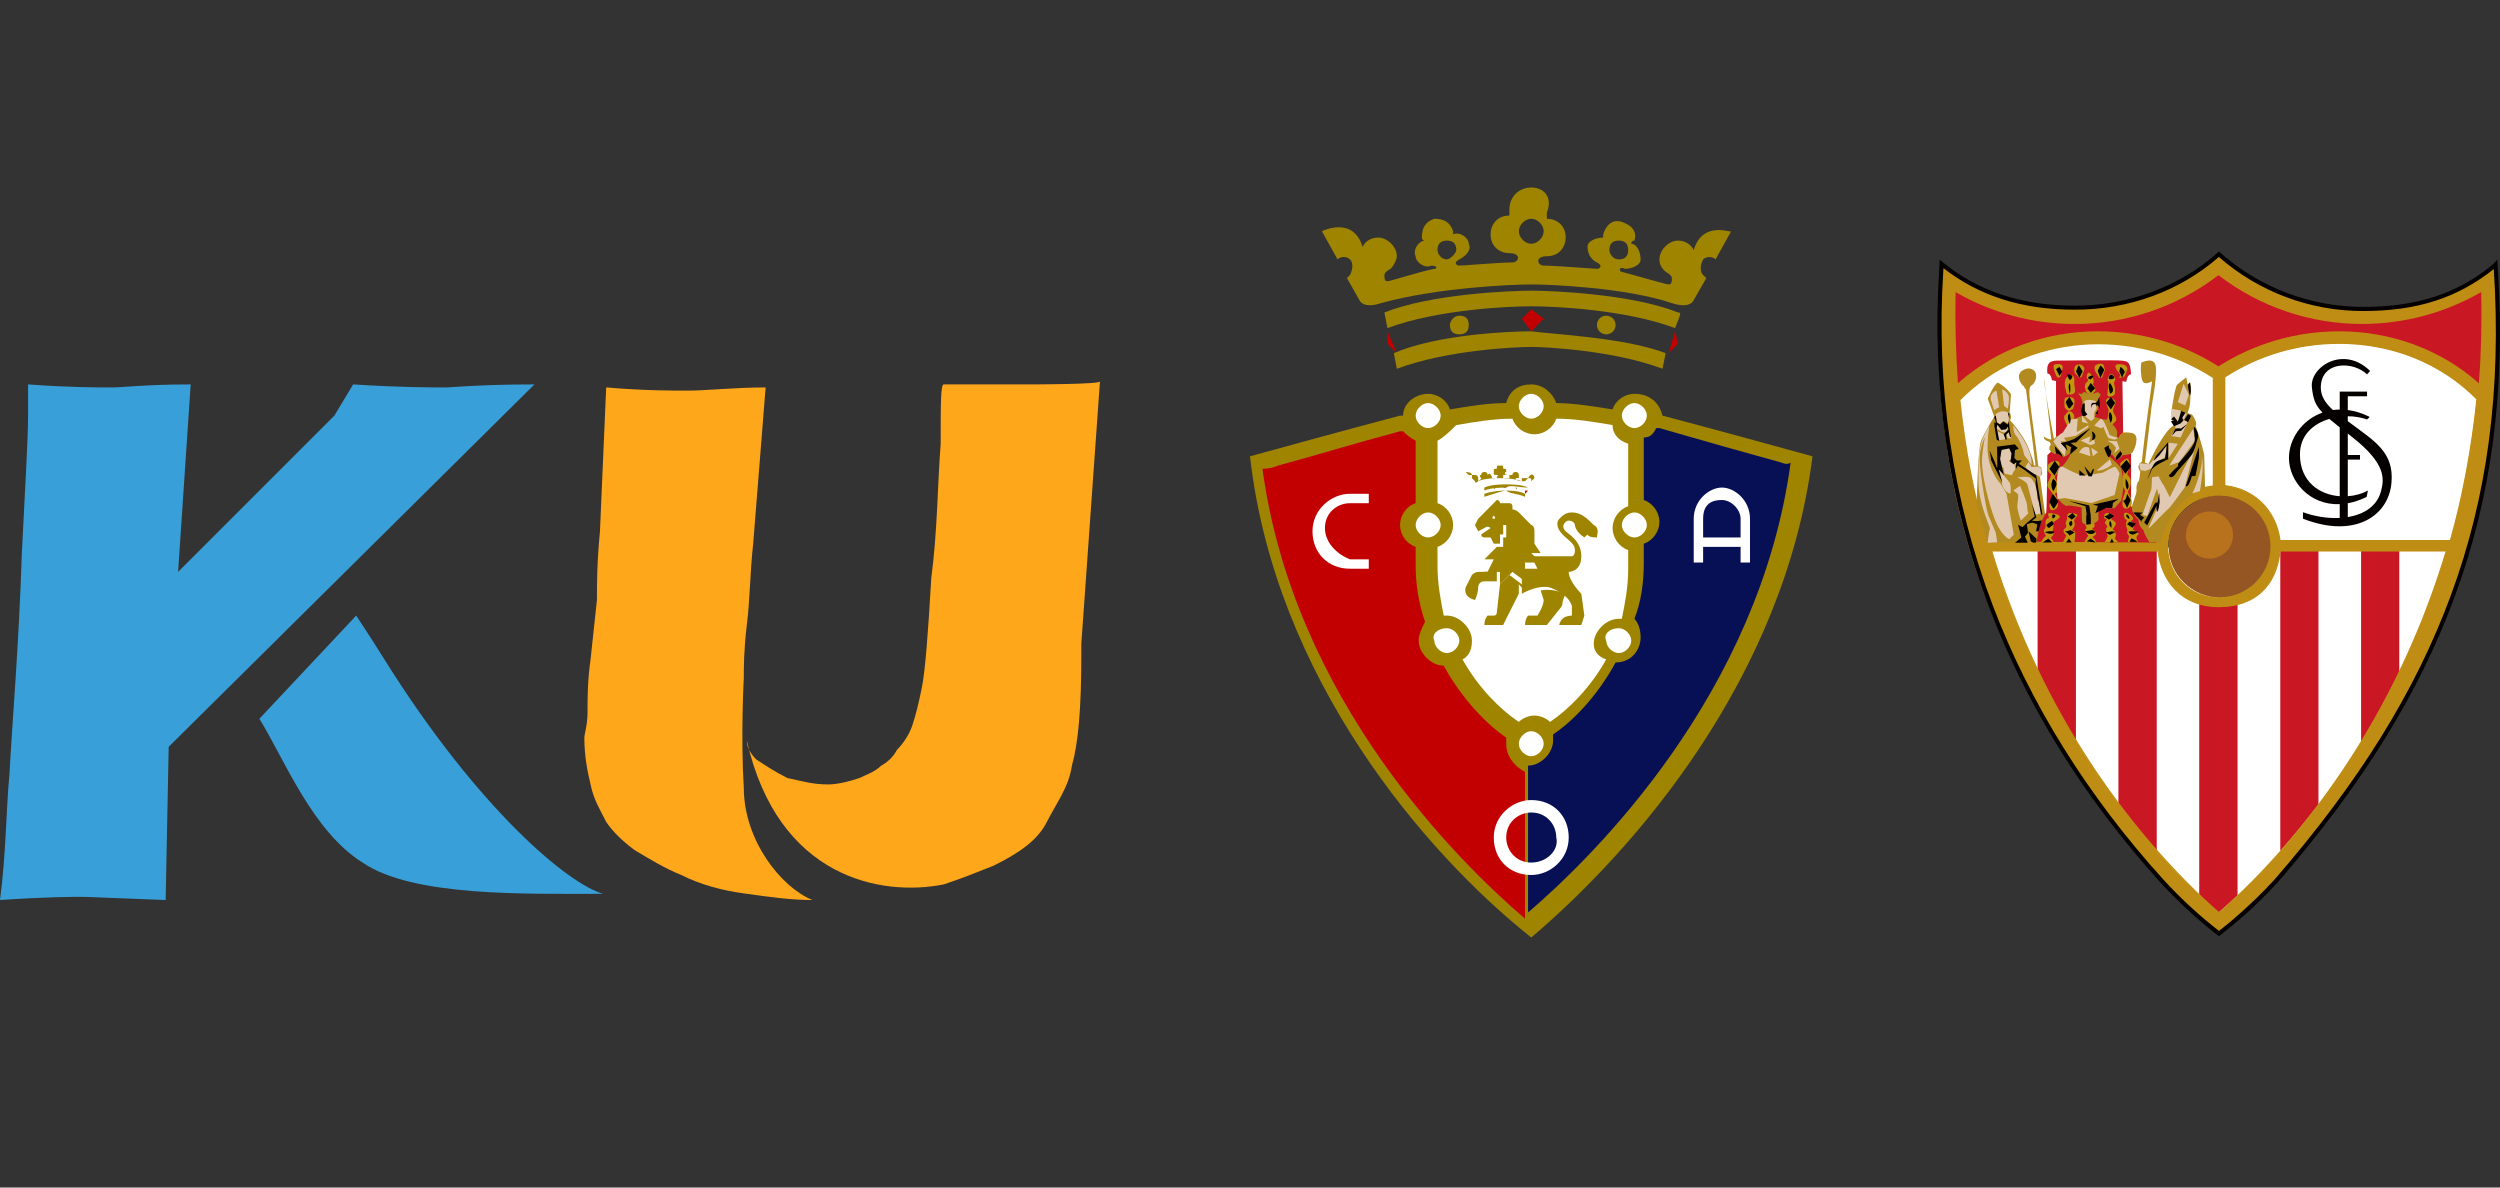<?xml version="1.0" encoding="UTF-8"?>
<svg xmlns="http://www.w3.org/2000/svg" xmlns:xlink="http://www.w3.org/1999/xlink" width="80pt" height="38pt" viewBox="0 0 80 38" version="1.1">
<rect x="0" y="0" width="80" height="38" fill="#333333" stroke="none"/>
<g id="surface1">
<path style=" stroke:none;fill-rule:nonzero;fill:rgb(100%,100%,100%);fill-opacity:1;" d="M 63.316 17.52 L 78.676 17.52 C 78.676 17.52 76.141 25.129 70.988 29.391 C 70.676 29.652 64.18 22.508 63.316 17.52 "/>
<path style=" stroke:none;fill-rule:nonzero;fill:rgb(100%,100%,100%);fill-opacity:1;" d="M 71.07 11.836 C 71.07 11.836 72.723 10.832 74.914 10.832 C 77.105 10.832 78.887 11.98 79.457 12.766 C 79.457 14.012 78.68 17.52 78.68 17.52 L 71.031 17.43 "/>
<path style=" stroke:none;fill-rule:nonzero;fill:rgb(78.709%,9.009%,13.696%);fill-opacity:1;" d="M 76.777 17.625 L 76.777 21.52 C 76.406 22.285 75.996 23.027 75.555 23.75 L 75.555 17.625 M 74.191 17.625 L 74.191 25.742 C 73.801 26.254 73.395 26.75 72.969 27.23 L 72.969 17.625 M 71.602 19.309 L 71.602 28.652 C 71.355 28.883 71.148 29.07 70.984 29.211 C 70.828 29.074 70.617 28.887 70.375 28.652 L 70.375 19.309 C 70.566 19.371 70.777 19.402 70.988 19.402 C 71.207 19.402 71.406 19.371 71.602 19.309 M 69.016 17.625 L 69.016 27.234 C 68.59 26.754 68.18 26.254 67.789 25.742 L 67.789 17.625 M 66.43 17.586 L 66.43 23.75 C 65.98 23.031 65.574 22.285 65.203 21.523 L 65.203 17.586 "/>
<path style=" stroke:none;fill-rule:nonzero;fill:rgb(74.805%,55.272%,7.495%);fill-opacity:1;" d="M 71.188 12.066 L 71.188 15.543 C 72.098 15.645 72.828 16.297 72.957 17.305 L 78.41 17.305 C 78.82 15.855 79.102 14.289 79.258 12.773 C 77.164 10.652 73.715 10.426 71.188 12.066 M 72.957 17.633 C 72.844 18.746 72.145 19.414 71.004 19.414 C 69.832 19.414 69.172 18.609 69.059 17.633 L 63.73 17.633 C 64.906 21.547 67 25.23 69.934 28.211 C 70.383 28.656 70.746 28.996 71.004 29.219 C 71.375 28.898 71.73 28.562 72.078 28.211 C 75.012 25.23 77.105 21.547 78.281 17.633 Z M 69.383 17.492 C 69.383 18.391 70.105 19.117 71.008 19.117 C 71.906 19.117 72.637 18.391 72.637 17.492 C 72.641 16.594 71.91 15.863 71.012 15.859 C 70.113 15.859 69.383 16.586 69.383 17.484 C 69.383 17.488 69.383 17.488 69.383 17.492 M 79.855 8.574 C 80.363 16.398 77.984 22.234 72.84 28.188 C 71.945 29.223 71.008 29.875 71.008 29.875 C 71.008 29.875 70.074 29.219 69.176 28.188 C 64.066 22.312 61.59 16.258 62.102 8.43 C 63.297 9.406 64.703 9.836 66.367 9.836 C 68.137 9.836 69.781 9.223 71.008 8.133 C 72.277 9.266 73.918 9.887 75.617 9.887 C 77.281 9.887 78.645 9.473 79.84 8.5 "/>
<path style=" stroke:none;fill-rule:nonzero;fill:rgb(74.805%,55.272%,7.495%);fill-opacity:1;" d="M 72.977 17.281 L 78.398 17.281 C 78.789 15.895 79.082 14.336 79.242 12.777 C 78.105 11.633 76.551 11.004 74.852 11.004 C 73.551 11.004 72.293 11.371 71.211 12.074 L 71.211 15.523 C 72.16 15.637 72.848 16.324 72.977 17.281 M 78.43 17.32 L 72.938 17.32 L 72.934 17.305 C 72.816 16.348 72.129 15.664 71.188 15.559 L 71.168 15.559 L 71.168 12.047 L 71.18 12.039 C 72.273 11.336 73.547 10.961 74.848 10.961 C 76.559 10.961 78.137 11.598 79.273 12.754 L 79.281 12.766 L 79.281 12.77 C 79.125 14.301 78.84 15.82 78.434 17.305 Z M 71.012 15.879 C 70.125 15.879 69.398 16.602 69.398 17.488 C 69.398 18.371 70.125 19.094 71.012 19.094 C 71.898 19.094 72.621 18.371 72.621 17.488 C 72.621 16.602 71.898 15.879 71.012 15.879 M 71.012 19.133 C 70.102 19.094 69.395 18.324 69.434 17.414 C 69.469 16.559 70.156 15.875 71.012 15.84 C 71.918 15.844 72.652 16.578 72.656 17.488 C 72.656 18.398 71.918 19.133 71.012 19.133 M 63.758 17.648 C 64.973 21.668 67.113 25.312 69.953 28.191 C 70.402 28.648 70.773 28.98 71.012 29.188 C 71.246 28.98 71.613 28.645 72.066 28.191 C 74.906 25.312 77.047 21.668 78.258 17.648 L 72.977 17.648 C 72.859 18.777 72.148 19.43 71.012 19.43 C 69.719 19.43 69.145 18.512 69.043 17.648 Z M 71.012 29.242 L 70.996 29.23 C 70.625 28.906 70.27 28.57 69.926 28.219 C 67.074 25.332 64.926 21.668 63.715 17.637 L 63.703 17.609 L 69.078 17.609 L 69.078 17.625 C 69.176 18.48 69.73 19.391 71.012 19.391 C 72.129 19.391 72.832 18.746 72.941 17.625 L 72.941 17.609 L 78.312 17.609 L 78.301 17.637 C 77.09 21.668 74.941 25.332 72.094 28.219 C 71.75 28.57 71.391 28.91 71.023 29.23 Z M 62.121 8.469 C 61.645 15.922 63.824 22 69.188 28.168 C 70.027 29.129 70.902 29.77 71.008 29.852 C 71.113 29.77 71.996 29.129 72.828 28.168 C 75.484 25.09 77.328 22.117 78.453 19.074 C 79.637 15.867 80.09 12.43 79.836 8.57 L 79.828 8.531 C 78.668 9.469 77.328 9.902 75.621 9.902 C 73.922 9.902 72.281 9.281 71.008 8.16 C 69.773 9.25 68.125 9.852 66.367 9.852 C 64.668 9.852 63.277 9.398 62.121 8.469 M 71.012 29.895 L 71 29.887 C 70.984 29.883 70.047 29.219 69.16 28.195 C 63.777 22.004 61.594 15.906 62.086 8.422 L 62.09 8.391 L 62.117 8.41 C 63.273 9.352 64.664 9.809 66.367 9.809 C 68.121 9.809 69.77 9.211 70.996 8.117 L 71.012 8.102 L 71.023 8.117 C 72.289 9.242 73.926 9.863 75.621 9.859 C 77.332 9.859 78.668 9.426 79.828 8.477 L 79.852 8.457 L 79.875 8.566 C 80.129 12.434 79.676 15.875 78.488 19.086 C 77.363 22.133 75.523 25.113 72.852 28.199 C 72.305 28.828 71.691 29.395 71.02 29.887 "/>
<path style=" stroke:none;fill-rule:nonzero;fill:rgb(1.598%,0%,0%);fill-opacity:1;" d="M 62.191 8.578 L 62.188 8.633 C 61.941 12.363 62.477 15.984 63.777 19.395 C 64.969 22.523 66.801 25.465 69.223 28.141 C 69.77 28.738 70.367 29.293 71.008 29.789 C 71.191 29.648 71.988 29.016 72.789 28.141 C 75.504 25.008 77.293 22.121 78.426 19.055 C 79.598 15.883 80.051 12.465 79.801 8.609 C 78.641 9.535 77.348 9.953 75.617 9.953 C 73.918 9.953 72.281 9.34 71.004 8.223 C 69.754 9.316 68.121 9.91 66.395 9.91 C 64.715 9.91 63.34 9.477 62.191 8.582 M 71.008 29.957 L 70.965 29.93 C 70.961 29.922 70.039 29.234 69.125 28.23 C 66.695 25.543 64.855 22.586 63.652 19.441 C 62.348 16.016 61.809 12.375 62.055 8.617 L 62.07 8.309 L 62.172 8.395 C 63.316 9.328 64.699 9.781 66.395 9.781 C 68.109 9.781 69.73 9.18 70.965 8.086 L 71.008 8.043 L 71.047 8.086 C 72.309 9.203 73.934 9.82 75.617 9.82 C 77.34 9.82 78.617 9.406 79.758 8.473 L 79.914 8.309 L 79.93 8.594 C 80.184 12.469 79.734 15.906 78.547 19.102 C 77.41 22.184 75.613 25.086 72.891 28.23 C 72.324 28.848 71.707 29.418 71.043 29.93 "/>
<path style=" stroke:none;fill-rule:nonzero;fill:rgb(1.598%,0%,0%);fill-opacity:1;" d="M 75.812 13.332 C 75.852 13.352 75.773 13.387 75.746 13.422 C 75.547 13.355 75.34 13.32 75.129 13.32 L 75.129 13.477 C 75.172 13.508 75.215 13.539 75.254 13.57 C 75.969 14.109 76.617 14.469 76.527 15.449 C 76.434 16.523 75.336 17.242 73.695 16.598 L 73.695 16.391 C 74.07 16.527 74.488 16.594 74.871 16.574 L 74.871 16.133 C 73.902 16.172 73.254 15.398 73.246 14.668 C 73.242 14.043 73.668 13.434 74.32 13.203 C 74.09 12.965 74.02 12.773 73.98 12.391 C 73.91 11.746 74.988 11.031 75.844 11.871 L 75.746 11.98 C 75.312 11.57 74.422 11.562 74.285 12.215 C 74.203 12.609 74.395 12.891 74.656 13.121 C 74.723 13.113 74.793 13.105 74.871 13.105 L 74.871 12.531 L 75.746 12.531 L 75.746 12.68 L 75.129 12.68 L 75.129 13.121 C 75.348 13.148 75.578 13.219 75.812 13.332 M 74.539 13.406 C 74.02 13.559 73.598 13.93 73.598 14.539 C 73.598 15.414 74.223 15.832 74.871 15.879 L 74.871 13.676 C 74.758 13.586 74.648 13.496 74.539 13.406 M 75.129 15.879 C 75.359 15.863 75.586 15.801 75.773 15.695 L 75.734 15.902 C 75.523 16.004 75.32 16.07 75.129 16.105 L 75.129 16.547 C 75.648 16.461 76.074 16.195 76.195 15.707 C 76.285 15.344 76.383 14.863 75.273 13.988 L 75.129 13.875 L 75.129 14.559 L 75.52 14.559 L 75.52 14.707 L 75.129 14.707 "/>
<path style=" stroke:none;fill-rule:nonzero;fill:rgb(100%,100%,100%);fill-opacity:1;" d="M 70.809 15.535 L 70.809 12.094 C 68.277 10.457 64.832 10.68 62.734 12.805 C 62.891 14.316 63.176 15.809 63.586 17.258 L 69.086 17.258 C 69.188 16.352 69.902 15.637 70.809 15.535 "/>
<path style=" stroke:none;fill-rule:nonzero;fill:rgb(78.709%,9.009%,13.696%);fill-opacity:1;" d="M 79.324 12.266 L 79.289 12.234 C 78.094 11.184 76.52 10.602 74.855 10.602 C 73.488 10.602 72.156 10.984 71.004 11.715 L 70.988 11.723 L 70.977 11.715 C 69.824 10.984 68.484 10.598 67.117 10.602 C 65.461 10.602 63.887 11.184 62.688 12.234 L 62.652 12.266 L 62.652 12.219 C 62.586 11.273 62.559 10.328 62.578 9.387 L 62.582 9.344 L 62.613 9.367 C 63.754 10.02 65.055 10.367 66.379 10.367 C 68.043 10.371 69.656 9.824 70.977 8.816 L 70.988 8.809 L 71.004 8.816 C 72.32 9.824 73.938 10.371 75.602 10.367 C 76.922 10.363 78.215 10.02 79.363 9.367 L 79.398 9.344 L 79.398 9.387 C 79.422 10.309 79.395 11.34 79.328 12.219 "/>
<path style=" stroke:none;fill-rule:nonzero;fill:rgb(58.397%,33.69%,14.11%);fill-opacity:1;" d="M 72.656 17.484 C 72.656 18.383 71.926 19.113 71.031 19.113 C 70.129 19.113 69.402 18.383 69.402 17.484 C 69.402 16.586 70.129 15.859 71.031 15.859 C 71.926 15.859 72.656 16.586 72.656 17.484 "/>
<path style=" stroke:none;fill-rule:nonzero;fill:rgb(72.264%,44.31%,11.401%);fill-opacity:1;" d="M 71.457 17.121 C 71.457 17.539 71.121 17.875 70.703 17.875 C 70.289 17.875 69.949 17.539 69.949 17.121 C 69.949 16.707 70.289 16.367 70.703 16.367 C 71.121 16.367 71.457 16.707 71.457 17.121 "/>
<path style=" stroke:none;fill-rule:nonzero;fill:rgb(69.727%,54.102%,12.5%);fill-opacity:1;" d="M 63.254 16.168 C 63.254 16.168 63.285 14.367 63.395 14.105 C 63.5 13.84 63.816 13.336 63.816 13.336 L 63.609 12.758 C 63.609 12.758 63.789 12.328 63.922 12.242 C 64.207 12.379 64.352 12.617 64.352 12.617 L 64.309 13.203 C 64.309 13.203 64.398 13.34 64.32 13.449 C 64.516 13.656 64.816 14.074 64.906 14.32 C 64.996 14.566 65.094 14.781 65.078 14.891 L 65.137 14.891 L 64.832 12.469 C 64.832 12.469 64.762 12.395 64.773 12.371 C 64.637 12.281 64.426 11.887 64.891 11.789 C 65.074 11.789 65.164 11.902 65.156 12.047 C 65.152 12.188 65.066 12.32 64.98 12.348 C 64.965 12.43 64.891 12.355 64.992 13.113 C 65.094 13.867 65.227 14.93 65.227 14.93 C 65.227 14.93 65.324 14.906 65.332 15.016 C 65.336 15.125 65.395 15.18 65.277 15.234 C 65.34 15.703 65.441 16.453 65.441 16.453 L 65.512 17.332 L 63.586 17.363 "/>
<path style=" stroke:none;fill-rule:nonzero;fill:rgb(87.889%,78.709%,68.944%);fill-opacity:1;" d="M 63.852 13.266 C 63.852 13.266 64.043 13.066 64.273 13.215 C 64.297 13.395 64.281 13.496 64.238 13.551 C 64.16 13.477 64.109 13.465 64.07 13.5 C 64.027 13.539 63.988 13.574 63.988 13.574 L 63.887 13.496 "/>
<path style=" stroke:none;fill-rule:nonzero;fill:rgb(87.889%,78.709%,68.944%);fill-opacity:1;" d="M 64.016 13.602 C 64.016 13.602 64.105 13.469 64.207 13.602 C 64.156 13.699 64.113 13.746 64.016 13.602 "/>
<path style=" stroke:none;fill-rule:nonzero;fill:rgb(87.889%,78.709%,68.944%);fill-opacity:1;" d="M 63.91 13.574 C 63.91 13.574 63.996 13.719 64.109 13.742 C 64.227 13.766 64.25 13.617 64.25 13.617 C 64.25 13.617 64.242 13.781 64.207 13.812 C 64.172 13.844 64.094 13.844 64.039 13.812 C 63.988 13.777 63.887 13.703 63.887 13.703 "/>
<path style=" stroke:none;fill-rule:nonzero;fill:rgb(87.889%,78.709%,68.944%);fill-opacity:1;" d="M 64.91 14.785 L 65.016 14.949 C 65.016 14.949 65.297 14.883 65.336 15.023 C 65.32 15.266 65.297 15.289 65.223 15.23 C 65.141 15.191 65.145 15.168 65.059 15.156 C 64.973 15.145 64.812 14.945 64.812 14.945 "/>
<path style=" stroke:none;fill-rule:nonzero;fill:rgb(87.889%,78.709%,68.944%);fill-opacity:1;" d="M 63.973 15.023 C 63.973 15.023 64.234 15.359 64.285 15.414 C 64.336 15.469 64.348 15.566 64.344 15.668 C 64.332 15.77 64.375 15.836 64.25 15.762 C 64.125 15.691 64.078 15.555 64.066 15.5 C 64.059 15.445 64.066 15.406 64.066 15.406 L 63.91 15.07 "/>
<path style=" stroke:none;fill-rule:nonzero;fill:rgb(87.889%,78.709%,68.944%);fill-opacity:1;" d="M 64.129 12.988 L 64.07 12.457 C 64.07 12.457 64.281 12.543 64.285 12.723 C 64.289 12.902 64.25 13.078 64.25 13.078 "/>
<path style=" stroke:none;fill-rule:nonzero;fill:rgb(87.889%,78.709%,68.944%);fill-opacity:1;" d="M 63.973 13.039 L 63.887 12.496 C 63.887 12.496 63.641 12.594 63.711 12.805 C 63.777 13.016 63.812 13.129 63.812 13.129 C 63.812 13.129 63.934 13.035 63.973 13.039 "/>
<path style=" stroke:none;fill-rule:nonzero;fill:rgb(87.889%,78.709%,68.944%);fill-opacity:1;" d="M 64.426 13.617 C 64.426 13.617 64.414 13.832 64.512 13.938 C 64.613 14.039 64.746 14.371 64.77 14.555 C 64.922 14.758 65.008 14.875 65.008 14.875 C 65.008 14.875 65.09 14.406 64.426 13.617 "/>
<path style=" stroke:none;fill-rule:nonzero;fill:rgb(87.889%,78.709%,68.944%);fill-opacity:1;" d="M 63.66 13.617 C 63.66 13.617 63.574 14.121 63.609 14.508 C 63.648 14.895 63.816 15.266 64.016 15.477 C 64.184 15.762 64.207 15.793 64.207 15.793 L 64.441 17.109 L 64.297 17.254 C 64.297 17.254 64.012 17.156 63.781 16.48 C 63.555 15.805 63.395 15.035 63.426 14.641 C 63.457 14.246 63.52 13.992 63.52 13.992 C 63.52 13.992 63.344 14.316 63.348 14.695 C 63.352 15.078 63.555 16.32 63.633 16.508 C 63.711 16.691 63.863 17.039 63.863 17.039 L 63.91 17.352 L 63.605 17.371 C 63.605 17.371 63.648 16.984 63.68 16.902 C 63.473 16.355 63.297 15.898 63.309 15.297 C 63.324 14.703 63.254 14.258 63.66 13.617 "/>
<path style=" stroke:none;fill-rule:nonzero;fill:rgb(87.889%,78.709%,68.944%);fill-opacity:1;" d="M 64.555 15.277 C 64.555 15.277 64.832 15.398 64.871 15.492 C 64.906 15.59 65.125 16.465 65.125 16.465 L 65.293 16.441 C 65.293 16.441 65.297 16.113 65.211 16.004 C 65.125 15.891 65.273 15.629 65.133 15.492 C 64.988 15.359 65.105 15.199 64.555 15.277 "/>
<path style=" stroke:none;fill-rule:nonzero;fill:rgb(87.889%,78.709%,68.944%);fill-opacity:1;" d="M 64.641 15.547 C 64.641 15.547 64.867 16.055 64.867 16.176 C 64.867 16.297 64.902 16.43 64.902 16.43 L 64.668 16.66 C 64.668 16.66 64.551 16.344 64.555 16.188 C 64.559 16.035 64.617 15.84 64.555 15.793 C 64.496 15.75 64.426 15.695 64.426 15.695 "/>
<path style=" stroke:none;fill-rule:nonzero;fill:rgb(87.889%,78.709%,68.944%);fill-opacity:1;" d="M 64.379 15.211 C 64.379 15.211 64.422 15.094 64.488 15.023 C 64.551 14.949 64.422 14.953 64.488 14.871 C 64.551 14.793 64.547 14.773 64.508 14.754 C 64.465 14.73 64.48 14.898 64.457 14.871 C 64.438 14.848 64.285 14.75 64.285 14.75 C 64.285 14.75 64.465 14.613 64.48 14.492 C 64.492 14.367 64.441 14.277 64.441 14.277 L 64.344 14.363 L 64.371 14.504 L 64.285 14.332 L 64.016 14.379 L 63.973 14.871 C 63.973 14.871 64.113 14.949 64.109 14.973 C 64.109 14.992 64.148 15.156 64.148 15.156 "/>
<path style=" stroke:none;fill-rule:nonzero;fill:rgb(87.889%,78.709%,68.944%);fill-opacity:1;" d="M 63.973 14.09 L 64.176 14.055 C 64.176 14.055 64.152 13.918 64.129 13.902 C 64.105 13.887 63.953 13.828 63.945 13.805 C 63.938 13.785 63.863 14.035 63.973 14.09 "/>
<path style=" stroke:none;fill-rule:nonzero;fill:rgb(87.889%,78.709%,68.944%);fill-opacity:1;" d="M 64.25 14.027 L 64.383 14.027 C 64.383 14.027 64.27 13.93 64.285 13.836 L 64.188 13.902 "/>
<path style=" stroke:none;fill-rule:nonzero;fill:rgb(78.709%,9.009%,13.696%);fill-opacity:1;" d="M 65.172 17.336 C 65.172 17.336 65.246 16.879 65.305 16.746 C 65.363 16.613 65.453 16.414 65.477 16.414 C 65.5 16.414 65.516 14.566 65.516 14.566 L 65.793 14.305 L 65.793 12.195 L 65.66 12.164 C 65.66 12.164 65.637 11.953 65.516 11.953 C 65.488 11.641 65.562 11.547 65.824 11.539 C 66.09 11.535 67.688 11.52 67.879 11.539 C 68.066 11.562 68.172 11.547 68.195 11.973 C 68.051 12.004 68.043 12.219 68.043 12.219 L 67.918 12.199 L 67.945 14.184 L 68.195 14.539 L 68.195 16.191 L 68.902 17.055 L 69.008 17.363 "/>
<path style=" stroke:none;fill-rule:nonzero;fill:rgb(74.805%,59.18%,6.299%);fill-opacity:1;" d="M 65.844 12.086 C 65.805 12.043 65.617 11.672 65.781 11.656 C 65.949 11.637 66.027 11.668 66 11.801 C 65.973 11.938 65.941 12.012 65.938 12.043 C 65.93 12.078 65.844 12.086 65.844 12.086 "/>
<path style=" stroke:none;fill-rule:nonzero;fill:rgb(74.805%,59.18%,6.299%);fill-opacity:1;" d="M 66.531 12.086 L 66.395 11.938 C 66.395 11.938 66.328 11.719 66.465 11.672 C 66.602 11.629 66.699 11.723 66.699 11.801 C 66.699 11.879 66.637 11.965 66.629 12.023 C 66.625 12.078 66.531 12.086 66.531 12.086 "/>
<path style=" stroke:none;fill-rule:nonzero;fill:rgb(74.805%,59.18%,6.299%);fill-opacity:1;" d="M 67.168 12.086 C 67.168 12.086 67.125 11.988 67.082 11.941 C 67.043 11.895 66.984 11.742 67.066 11.684 C 67.148 11.629 67.32 11.605 67.328 11.723 C 67.34 11.844 67.387 11.797 67.328 11.914 C 67.273 12.027 67.273 12.086 67.273 12.086 "/>
<path style=" stroke:none;fill-rule:nonzero;fill:rgb(74.805%,59.18%,6.299%);fill-opacity:1;" d="M 67.812 12.086 C 67.812 12.086 67.879 12.004 67.812 11.938 C 67.742 11.867 67.578 11.645 67.828 11.652 C 68.074 11.656 68.094 11.793 68.062 11.859 C 68.035 11.93 68.023 11.949 67.996 12.023 C 67.965 12.098 67.812 12.086 67.812 12.086 "/>
<path style=" stroke:none;fill-rule:nonzero;fill:rgb(74.805%,59.18%,6.299%);fill-opacity:1;" d="M 66.145 12.613 C 66.145 12.613 66.023 12.301 66.098 12.133 C 66.172 11.961 66.395 11.949 66.379 12.164 C 66.359 12.383 66.441 12.492 66.379 12.574 C 66.316 12.652 66.145 12.613 66.145 12.613 "/>
<path style=" stroke:none;fill-rule:nonzero;fill:rgb(74.805%,59.18%,6.299%);fill-opacity:1;" d="M 66.074 13.043 C 66.074 13.043 66.012 12.73 66.125 12.715 C 66.242 12.699 66.355 12.699 66.379 12.801 C 66.402 12.902 66.352 13.078 66.32 13.09 C 66.293 13.098 66.191 13.23 66.074 13.043 "/>
<path style=" stroke:none;fill-rule:nonzero;fill:rgb(74.805%,59.18%,6.299%);fill-opacity:1;" d="M 66.145 13.613 C 66.145 13.613 65.996 13.355 66.074 13.289 C 66.148 13.219 66.176 13.117 66.277 13.176 C 66.371 13.23 66.379 13.336 66.379 13.387 C 66.379 13.438 66.332 13.523 66.293 13.562 C 66.254 13.605 66.145 13.613 66.145 13.613 "/>
<path style=" stroke:none;fill-rule:nonzero;fill:rgb(74.805%,59.18%,6.299%);fill-opacity:1;" d="M 66.789 12.582 C 66.773 12.574 66.66 12.355 66.75 12.258 C 66.844 12.16 66.836 12.164 66.789 12.113 C 66.746 12.062 66.805 11.805 66.926 12 C 67.043 12.199 66.984 12.258 66.973 12.285 C 66.965 12.316 67.117 12.445 67.027 12.539 C 66.934 12.629 66.789 12.582 66.789 12.582 "/>
<path style=" stroke:none;fill-rule:nonzero;fill:rgb(74.805%,59.18%,6.299%);fill-opacity:1;" d="M 67.438 12.148 C 67.438 12.148 67.547 11.734 67.695 12.148 C 67.633 12.258 67.633 12.246 67.664 12.336 C 67.691 12.43 67.684 12.574 67.668 12.621 C 67.652 12.668 67.426 12.746 67.438 12.621 C 67.449 12.496 67.469 12.207 67.469 12.207 "/>
<path style=" stroke:none;fill-rule:nonzero;fill:rgb(74.805%,59.18%,6.299%);fill-opacity:1;" d="M 67.473 13.098 C 67.461 13.066 67.32 12.816 67.438 12.75 C 67.559 12.684 67.711 12.809 67.695 12.887 C 67.68 12.969 67.605 13.07 67.617 13.156 C 67.629 13.242 67.781 13.391 67.695 13.484 C 67.609 13.574 67.59 13.598 67.508 13.559 C 67.426 13.52 67.41 13.531 67.438 13.387 C 67.469 13.242 67.473 13.098 67.473 13.098 "/>
<path style=" stroke:none;fill-rule:nonzero;fill:rgb(74.805%,59.18%,6.299%);fill-opacity:1;" d="M 65.645 15.184 C 65.547 15.129 65.438 14.961 65.574 14.836 C 65.715 14.711 65.934 14.715 65.902 14.871 C 65.875 15.027 65.836 15.168 65.781 15.207 C 65.73 15.25 65.746 15.281 65.816 15.398 C 65.887 15.512 65.867 15.715 65.836 15.754 C 65.801 15.793 65.727 15.766 65.77 15.828 C 65.816 15.891 65.918 16.184 65.801 16.273 C 65.68 16.367 65.59 16.34 65.582 16.199 C 65.574 16.062 65.727 15.863 65.66 15.758 C 65.598 15.656 65.457 15.586 65.543 15.422 C 65.629 15.254 65.645 15.184 65.645 15.184 "/>
<path style=" stroke:none;fill-rule:nonzero;fill:rgb(74.805%,59.18%,6.299%);fill-opacity:1;" d="M 67.949 15.133 C 67.957 15.059 67.762 14.883 67.883 14.785 C 68.008 14.688 68.098 14.59 68.137 14.785 C 68.18 14.98 68.09 15.082 68.074 15.156 C 68.059 15.23 68.191 15.227 68.184 15.449 C 68.18 15.672 68.051 15.691 68.109 15.793 C 68.168 15.895 68.277 16.066 68.184 16.195 C 68.094 16.32 67.934 16.309 67.918 16.152 C 67.91 16 67.941 15.891 67.984 15.801 C 68.023 15.707 68.02 15.703 67.938 15.582 C 67.855 15.461 67.949 15.188 67.949 15.188 "/>
<path style=" stroke:none;fill-rule:nonzero;fill:rgb(74.805%,59.18%,6.299%);fill-opacity:1;" d="M 65.559 16.578 C 65.609 16.566 65.426 16.391 65.652 16.422 C 65.875 16.457 66 16.508 65.836 16.625 C 65.668 16.738 65.691 16.695 65.711 16.77 C 65.73 16.844 65.684 16.984 65.684 16.984 C 65.684 16.984 65.688 16.973 65.711 17.066 C 65.738 17.156 65.57 17.188 65.656 17.25 C 65.742 17.312 65.684 17.348 65.684 17.348 L 65.312 17.348 C 65.312 17.348 65.402 17.176 65.457 17.164 C 65.508 17.152 65.34 16.992 65.426 16.93 C 65.512 16.867 65.375 16.617 65.559 16.578 "/>
<path style=" stroke:none;fill-rule:nonzero;fill:rgb(74.805%,59.18%,6.299%);fill-opacity:1;" d="M 66.148 16.594 C 66.156 16.574 66.113 16.383 66.297 16.418 C 66.48 16.457 66.516 16.453 66.426 16.562 C 66.332 16.672 66.379 16.629 66.391 16.758 C 66.402 16.883 66.273 16.957 66.312 16.973 C 66.352 16.992 66.418 16.973 66.406 17.121 C 66.395 17.273 66.383 17.348 66.383 17.348 L 66.016 17.348 L 66.125 17.137 C 66.125 17.137 65.965 17.004 66.062 16.926 C 66.16 16.852 66.121 16.789 66.102 16.77 C 66.086 16.746 66.148 16.594 66.148 16.594 "/>
<path style=" stroke:none;fill-rule:nonzero;fill:rgb(74.805%,59.18%,6.299%);fill-opacity:1;" d="M 66.699 16.734 C 66.758 16.711 66.984 16.59 67.02 16.762 C 67.055 16.934 66.922 16.871 66.953 16.918 C 66.98 16.961 67.105 17.055 67.066 17.102 C 67.027 17.148 66.922 17.18 66.984 17.215 C 67.051 17.25 67.074 17.348 67.074 17.348 L 66.699 17.348 C 66.699 17.348 66.793 17.18 66.816 17.156 C 66.836 17.133 66.684 16.969 66.738 16.934 C 66.797 16.898 66.746 16.824 66.746 16.824 "/>
<path style=" stroke:none;fill-rule:nonzero;fill:rgb(74.805%,59.18%,6.299%);fill-opacity:1;" d="M 67.34 16.594 C 67.34 16.594 67.277 16.398 67.469 16.418 C 67.656 16.441 67.598 16.551 67.566 16.594 C 67.531 16.641 67.684 16.652 67.703 16.738 C 67.719 16.824 67.582 16.941 67.609 16.949 C 67.641 16.965 67.68 16.973 67.703 17.066 C 67.727 17.156 67.664 17.23 67.68 17.242 C 67.695 17.254 67.781 17.348 67.781 17.348 C 67.781 17.348 67.285 17.34 67.332 17.348 C 67.375 17.352 67.449 17.152 67.449 17.152 C 67.449 17.152 67.352 16.914 67.418 16.883 C 67.48 16.852 67.352 16.738 67.352 16.738 L 67.422 16.602 "/>
<path style=" stroke:none;fill-rule:nonzero;fill:rgb(74.805%,59.18%,6.299%);fill-opacity:1;" d="M 67.996 16.602 C 67.988 16.586 67.902 16.359 68.07 16.414 C 68.234 16.469 68.309 16.617 68.219 16.648 C 68.133 16.676 68.285 16.738 68.305 16.758 C 68.32 16.773 68.242 16.961 68.258 16.957 C 68.277 16.953 68.5 17.066 68.414 17.117 C 68.328 17.168 68.387 17.289 68.387 17.289 L 68.434 17.348 L 68.086 17.348 L 68.133 17.152 C 68.133 17.152 68.027 17.066 68.082 16.953 C 67.984 16.789 68.062 16.641 68.062 16.641 "/>
<path style=" stroke:none;fill-rule:nonzero;fill:rgb(69.727%,54.102%,12.5%);fill-opacity:1;" d="M 66.711 13.277 C 66.711 13.277 66.637 13.035 66.637 12.902 C 66.637 12.773 66.57 12.656 66.512 12.609 C 66.453 12.566 66.613 12.609 66.613 12.609 C 66.613 12.609 66.672 12.531 66.711 12.547 C 66.754 12.566 66.805 12.594 66.805 12.594 L 66.883 12.547 L 67 12.594 L 67.137 12.547 L 67.227 12.633 C 67.227 12.633 67.141 12.727 67.141 12.836 C 67.141 12.945 67.141 13.098 67.137 13.156 C 67.129 13.211 67.023 13.332 67.023 13.332 C 67.023 13.332 67.25 13.426 67.363 13.426 C 67.48 13.426 67.496 13.414 67.547 13.5 C 67.598 13.586 67.762 13.738 67.75 13.844 C 67.738 13.945 67.75 14.004 67.75 14.004 L 67.801 14.004 C 67.801 14.004 67.836 13.832 68.008 13.836 C 68.18 13.844 68.379 13.832 68.367 14.078 C 68.355 14.324 68.23 14.488 68.23 14.496 C 68.23 14.504 68.02 14.582 67.945 14.555 C 67.73 14.777 67.699 14.73 67.652 14.629 C 67.605 14.527 67.527 14.547 67.527 14.547 L 67.496 14.598 C 67.496 14.598 67.727 14.805 67.824 14.914 C 67.922 15.023 67.949 15.398 67.945 15.555 C 67.938 15.719 67.883 16.016 67.883 16.016 L 67.664 16.262 L 67.16 16.262 C 67.16 16.262 67.137 16.496 67.152 16.598 C 67.172 16.703 66.906 16.793 66.902 16.754 C 66.895 16.715 66.637 16.848 66.625 16.676 C 66.613 16.504 66.613 16.375 66.613 16.309 C 66.613 16.238 66.684 16.25 66.391 16.199 C 66.098 16.148 66.148 16.211 66.109 16.188 C 66.07 16.164 65.828 16.039 65.84 15.805 C 65.852 15.57 65.883 15.031 65.984 14.926 C 66.086 14.824 66.207 14.652 66.234 14.582 C 66.266 14.516 66.223 14.496 66.223 14.496 C 66.223 14.496 66.082 14.695 65.93 14.582 C 65.781 14.469 65.816 14.531 65.766 14.527 C 65.715 14.52 65.473 14.41 65.629 14.227 L 65.59 14.141 C 65.59 14.141 65.359 14.078 65.41 13.973 C 65.516 14.055 65.641 14.066 65.641 14.066 C 65.641 14.066 65.422 12.102 65.402 12.129 C 65.383 12.156 65.719 14.074 65.73 14.051 C 65.742 14.027 65.828 13.941 65.828 13.941 C 65.828 13.941 65.867 13.984 65.887 13.98 C 65.902 13.973 66.035 13.871 66.16 13.648 C 66.289 13.426 66.484 13.352 66.711 13.277 "/>
<path style=" stroke:none;fill-rule:nonzero;fill:rgb(87.889%,78.709%,68.944%);fill-opacity:1;" d="M 66.695 12.836 L 66.73 13.191 L 66.766 13.254 L 66.73 13.336 L 66.918 13.473 L 67.016 13.387 L 67.016 13.203 L 67.09 13.07 L 67.062 12.836 C 67.062 12.836 66.84 12.746 66.695 12.836 "/>
<path style=" stroke:none;fill-rule:nonzero;fill:rgb(87.889%,78.709%,68.944%);fill-opacity:1;" d="M 66.625 13.301 L 66.625 13.504 L 66.828 13.555 "/>
<path style=" stroke:none;fill-rule:nonzero;fill:rgb(87.889%,78.709%,68.944%);fill-opacity:1;" d="M 66.488 13.398 C 66.488 13.449 66.449 13.789 66.453 13.816 C 66.461 13.844 66.828 13.605 66.828 13.605 L 66.828 13.672 L 66.426 13.945 L 66.047 14.012 L 66.117 14.121 L 65.934 14.121 L 66.109 14.359 L 66.07 14.598 C 66.07 14.598 65.691 14.133 65.707 14.121 C 65.727 14.109 65.887 13.887 66.012 13.844 C 66.172 13.594 66.27 13.426 66.27 13.426 "/>
<path style=" stroke:none;fill-rule:nonzero;fill:rgb(87.889%,78.709%,68.944%);fill-opacity:1;" d="M 67.238 13.398 C 67.199 13.41 67.016 13.621 67.016 13.621 L 67.238 13.707 L 67.309 13.664 C 67.309 13.664 67.441 13.992 67.465 14.012 C 67.484 14.027 67.566 14.039 67.629 14.062 C 67.691 14.086 67.777 14.012 67.777 14.012 C 67.777 14.012 67.473 13.93 67.492 13.902 C 67.508 13.875 67.316 13.473 67.316 13.473 "/>
<path style=" stroke:none;fill-rule:nonzero;fill:rgb(87.889%,78.709%,68.944%);fill-opacity:1;" d="M 66.578 14.098 L 66.895 13.961 C 66.895 13.961 66.832 14.176 66.867 14.16 C 66.902 14.145 67.016 14.047 67.016 14.066 C 67.016 14.086 67.039 14.195 67.039 14.195 L 66.895 14.246 "/>
<path style=" stroke:none;fill-rule:nonzero;fill:rgb(87.889%,78.709%,68.944%);fill-opacity:1;" d="M 67.137 14.469 L 66.969 14.598 L 66.922 14.328 "/>
<path style=" stroke:none;fill-rule:nonzero;fill:rgb(87.889%,78.709%,68.944%);fill-opacity:1;" d="M 66.855 14.328 L 66.891 14.598 C 66.891 14.598 66.492 14.469 66.523 14.477 C 66.551 14.48 66.633 14.223 66.855 14.328 "/>
<path style=" stroke:none;fill-rule:nonzero;fill:rgb(87.889%,78.709%,68.944%);fill-opacity:1;" d="M 67.434 14.102 L 67.742 14.121 L 67.824 14.359 C 67.824 14.359 67.602 14.539 67.629 14.523 C 67.656 14.504 67.715 14.328 67.715 14.328 L 67.594 14.191 "/>
<path style=" stroke:none;fill-rule:nonzero;fill:rgb(87.889%,78.709%,68.944%);fill-opacity:1;" d="M 67.578 14.871 L 67.516 14.699 L 67.09 15.059 C 67.09 15.059 67.336 15.078 67.578 14.871 "/>
<path style=" stroke:none;fill-rule:nonzero;fill:rgb(87.889%,78.709%,68.944%);fill-opacity:1;" d="M 66.02 14.941 C 66.02 14.941 66.535 15.23 66.695 15.215 C 66.855 15.199 67.27 15.129 67.289 15.125 C 67.312 15.117 67.629 14.922 67.688 14.941 C 67.742 14.957 67.824 15.148 67.824 15.148 L 67.668 15.84 L 66.922 16.098 C 66.922 16.098 66.109 15.938 66.074 15.938 C 66.043 15.938 65.84 15.973 65.84 15.973 C 65.84 15.973 65.734 14.793 66.02 14.941 "/>
<path style=" stroke:none;fill-rule:nonzero;fill:rgb(69.727%,54.102%,12.5%);fill-opacity:1;" d="M 68.43 16.629 C 68.43 16.629 68.145 16.418 68.242 16.129 C 68.336 15.844 68.379 15.766 68.367 15.664 C 68.355 15.57 68.395 15.426 68.43 15.406 C 68.465 15.391 68.488 15.086 68.488 15.086 C 68.488 15.086 68.328 14.906 68.539 14.777 C 68.625 13.895 68.867 12.223 68.867 12.203 C 68.867 12.188 68.598 12.383 68.543 12.141 C 68.488 11.902 68.5 11.59 68.543 11.59 C 68.586 11.59 68.969 11.383 68.992 11.781 C 69.016 12.176 68.848 12.988 68.848 13.031 C 68.848 13.07 68.637 14.805 68.637 14.805 L 68.75 14.848 C 68.75 14.848 69.254 13.746 69.559 13.621 C 69.457 13.43 69.5 13.07 69.5 13.07 C 69.5 13.07 69.598 12.383 69.668 12.312 C 69.738 12.242 69.961 12.074 69.961 12.074 L 70.004 12.301 L 70.094 12.238 C 70.094 12.238 70.113 12.863 70.059 13.039 L 70 13.219 L 70.145 13.266 C 70.145 13.266 70.344 13.535 70.258 13.621 C 70.457 14.188 70.535 14.543 70.535 14.57 C 70.535 14.602 70.562 15.633 70.562 15.633 C 70.562 15.633 69.887 15.828 69.508 16.492 C 69.129 17.156 69.164 17.355 69.164 17.355 L 68.781 17.355 C 68.781 17.355 68.594 17.059 68.594 16.969 C 68.43 16.836 68.43 16.629 68.43 16.629 "/>
<path style=" stroke:none;fill-rule:nonzero;fill:rgb(87.889%,78.709%,68.944%);fill-opacity:1;" d="M 69.691 12.867 L 69.875 12.281 L 70.043 12.633 L 69.926 12.977 Z M 69.691 12.867 "/>
<path style=" stroke:none;fill-rule:nonzero;fill:rgb(87.889%,78.709%,68.944%);fill-opacity:1;" d="M 69.484 13.078 C 69.484 13.078 69.75 13.133 69.77 13.133 C 69.793 13.133 69.809 13.188 69.809 13.188 L 69.762 13.426 L 69.691 13.477 C 69.691 13.477 69.527 13.34 69.469 13.375 C 69.484 13.336 69.469 13.316 69.469 13.316 L 69.492 13.254 "/>
<path style=" stroke:none;fill-rule:nonzero;fill:rgb(87.889%,78.709%,68.944%);fill-opacity:1;" d="M 69.848 13.223 L 69.809 13.414 L 69.887 13.414 L 69.977 13.223 Z M 69.848 13.223 "/>
<path style=" stroke:none;fill-rule:nonzero;fill:rgb(87.889%,78.709%,68.944%);fill-opacity:1;" d="M 69.609 13.609 L 69.926 13.441 L 70.004 13.504 L 69.781 14 L 69.469 13.953 L 69.609 13.742 "/>
<path style=" stroke:none;fill-rule:nonzero;fill:rgb(87.889%,78.709%,68.944%);fill-opacity:1;" d="M 69.387 14.16 C 69.445 14.176 69.691 14.199 69.691 14.199 L 69.387 14.676 "/>
<path style=" stroke:none;fill-rule:nonzero;fill:rgb(87.889%,78.709%,68.944%);fill-opacity:1;" d="M 69.316 14.262 C 69.305 14.285 69.301 14.41 69.316 14.418 C 69.328 14.426 69.277 14.621 69.277 14.621 L 69.121 14.746 L 68.828 14.996 L 68.652 15.07 L 68.496 15.047 L 68.449 14.824 L 68.785 14.855 "/>
<path style=" stroke:none;fill-rule:nonzero;fill:rgb(87.889%,78.709%,68.944%);fill-opacity:1;" d="M 70.18 13.723 C 70.168 13.738 69.414 14.898 69.414 14.898 L 69.734 14.785 C 69.734 14.785 70.25 14.094 70.25 14.082 C 70.25 14.07 70.18 13.723 70.18 13.723 "/>
<path style=" stroke:none;fill-rule:nonzero;fill:rgb(87.889%,78.709%,68.944%);fill-opacity:1;" d="M 70.25 14.285 C 70.223 14.316 69.434 15.914 69.434 15.914 C 69.434 15.914 69.223 15.484 69.223 15.508 C 69.223 15.527 69.07 15.242 69.07 15.242 L 68.863 15.273 C 68.863 15.273 68.859 15.652 68.832 15.691 C 68.809 15.73 68.559 16.469 68.559 16.469 C 68.559 16.469 68.699 16.523 68.715 16.504 C 68.727 16.48 69.012 15.648 69.023 15.641 C 69.035 15.633 69.121 16.066 69.121 16.066 C 69.121 16.066 68.734 16.91 68.758 16.91 C 68.777 16.91 69.348 16.297 69.387 16.285 C 69.426 16.27 69.91 15.598 69.91 15.598 "/>
<path style=" stroke:none;fill-rule:nonzero;fill:rgb(87.889%,78.709%,68.944%);fill-opacity:1;" d="M 70.152 15.789 C 70.18 15.773 70.52 14.961 70.453 14.598 C 70.551 14.922 70.395 15.719 70.395 15.719 "/>
<path style=" stroke:none;fill-rule:nonzero;fill:rgb(1.598%,0%,0%);fill-opacity:1;" d="M 63.867 13.297 L 63.898 13.52 L 64.004 13.586 L 64.102 13.488 L 64.254 13.586 L 64.281 13.484 L 64.305 13.688 C 64.305 13.688 64.34 14 64.363 14 C 64.383 14 64.324 13.98 64.324 13.98 L 64.277 13.828 L 64.199 13.91 L 64.211 14.07 L 64.18 14.07 L 64.117 13.895 L 64.273 13.746 L 64.25 13.652 L 64.191 13.738 L 64.039 13.758 L 63.918 13.586 L 63.895 13.703 L 63.98 14.109 L 63.895 14.074 L 63.82 13.633 L 63.82 13.512 L 63.863 13.547 C 63.863 13.547 63.859 13.398 63.82 13.387 L 63.824 13.328 "/>
<path style=" stroke:none;fill-rule:nonzero;fill:rgb(1.598%,0%,0%);fill-opacity:1;" d="M 64.254 13.223 L 64.297 13.398 L 64.297 13.223 "/>
<path style=" stroke:none;fill-rule:nonzero;fill:rgb(1.598%,0%,0%);fill-opacity:1;" d="M 63.906 14.293 L 64.477 14.219 L 64.598 14.359 L 64.48 14.406 L 64.461 14.66 L 64.539 14.734 L 64.707 14.734 C 64.707 14.734 64.578 14.828 64.625 14.855 C 64.672 14.887 65.16 15.211 65.16 15.211 L 65.359 16.48 C 65.359 16.48 65.312 16.465 65.312 16.449 C 65.312 16.43 65.137 15.508 65.137 15.508 L 65.148 15.316 L 64.758 15.02 L 64.57 14.906 L 64.5 15.02 L 64.523 14.793 L 64.441 14.855 C 64.441 14.855 64.32 14.766 64.332 14.758 C 64.344 14.75 64.367 14.508 64.367 14.508 L 64.297 14.348 L 64.051 14.398 L 64.004 14.684 C 64.004 14.684 64.125 15.234 64.133 15.223 C 64.141 15.211 63.961 15.02 63.961 15.02 C 63.961 15.02 64.066 15.41 64.074 15.434 C 64.082 15.453 63.695 14.707 63.707 14.699 C 63.723 14.688 63.664 14.414 63.664 14.414 L 63.82 14.75 C 63.82 14.75 63.898 14.977 63.91 14.973 C 63.922 14.969 63.906 14.293 63.906 14.293 "/>
<path style=" stroke:none;fill-rule:nonzero;fill:rgb(1.598%,0%,0%);fill-opacity:1;" d="M 65.02 16.121 L 65.109 16.527 C 65.109 16.527 64.719 16.84 64.734 16.863 C 64.754 16.891 64.578 16.793 64.578 16.793 L 64.684 17.199 L 64.48 17.367 L 64.887 17.367 L 64.797 17.172 C 64.797 17.172 64.879 17.078 64.891 17.059 C 64.902 17.035 64.859 16.777 64.859 16.777 C 64.859 16.777 65.023 16.723 65.035 16.723 C 65.051 16.723 65.195 16.781 65.195 16.781 L 65.156 17 L 65.23 17.008 L 65.336 16.652 C 65.336 16.652 65.223 16.676 65.199 16.676 C 65.18 16.676 65.008 16.664 65.02 16.664 C 65.031 16.664 65.148 16.562 65.16 16.559 C 65.176 16.555 65.02 16.121 65.02 16.121 "/>
<path style=" stroke:none;fill-rule:nonzero;fill:rgb(1.598%,0%,0%);fill-opacity:1;" d="M 65.168 17.242 L 64.91 16.996 L 64.988 17.328 L 65.07 17.367 C 65.07 17.367 65.137 17.355 65.148 17.367 C 65.16 17.379 65.168 17.242 65.168 17.242 "/>
<path style=" stroke:none;fill-rule:nonzero;fill:rgb(1.598%,0%,0%);fill-opacity:1;" d="M 65.902 12.031 L 65.793 11.812 L 65.902 11.742 L 65.992 11.887 Z M 65.902 12.031 "/>
<path style=" stroke:none;fill-rule:nonzero;fill:rgb(1.598%,0%,0%);fill-opacity:1;" d="M 66.434 11.887 C 66.434 11.887 66.512 11.672 66.523 11.691 C 66.531 11.707 66.645 11.887 66.645 11.887 L 66.539 12.09 "/>
<path style=" stroke:none;fill-rule:nonzero;fill:rgb(1.598%,0%,0%);fill-opacity:1;" d="M 67.133 11.848 L 67.215 11.691 C 67.215 11.691 67.344 11.812 67.332 11.848 C 67.32 11.883 67.211 12.09 67.211 12.09 L 67.133 11.887 "/>
<path style=" stroke:none;fill-rule:nonzero;fill:rgb(1.598%,0%,0%);fill-opacity:1;" d="M 67.82 11.887 C 67.82 11.887 67.844 11.742 67.859 11.742 C 67.875 11.742 68.02 11.879 67.988 11.922 C 67.953 11.961 67.906 12.09 67.906 12.09 "/>
<path style=" stroke:none;fill-rule:nonzero;fill:rgb(1.598%,0%,0%);fill-opacity:1;" d="M 67.539 12.137 C 67.406 12.145 67.52 11.961 67.578 11.992 C 67.641 12.027 67.727 12.129 67.539 12.137 "/>
<path style=" stroke:none;fill-rule:nonzero;fill:rgb(1.598%,0%,0%);fill-opacity:1;" d="M 66.902 12.141 C 66.902 12.141 66.773 12.117 66.836 12.062 C 66.895 12.008 67.094 11.98 66.902 12.141 "/>
<path style=" stroke:none;fill-rule:nonzero;fill:rgb(1.598%,0%,0%);fill-opacity:1;" d="M 66.234 12.164 C 66.234 12.164 66.059 11.934 66.234 11.988 C 66.414 12.043 66.234 12.164 66.234 12.164 "/>
<path style=" stroke:none;fill-rule:nonzero;fill:rgb(1.598%,0%,0%);fill-opacity:1;" d="M 66.234 12.598 C 66.234 12.598 66.152 12.328 66.234 12.258 C 66.277 12.453 66.234 12.598 66.234 12.598 "/>
<path style=" stroke:none;fill-rule:nonzero;fill:rgb(1.598%,0%,0%);fill-opacity:1;" d="M 66.227 13.074 C 66.172 13.074 66.102 12.863 66.102 12.863 C 66.102 12.863 66.223 12.691 66.227 12.707 C 66.23 12.727 66.352 12.922 66.352 12.922 "/>
<path style=" stroke:none;fill-rule:nonzero;fill:rgb(1.598%,0%,0%);fill-opacity:1;" d="M 66.234 13.566 C 66.234 13.566 66.098 13.301 66.227 13.234 C 66.293 13.426 66.234 13.566 66.234 13.566 "/>
<path style=" stroke:none;fill-rule:nonzero;fill:rgb(1.598%,0%,0%);fill-opacity:1;" d="M 66.797 12.426 L 66.902 12.254 L 67.047 12.426 L 66.902 12.57 Z M 66.797 12.426 "/>
<path style=" stroke:none;fill-rule:nonzero;fill:rgb(1.598%,0%,0%);fill-opacity:1;" d="M 67.523 12.598 C 67.523 12.598 67.422 12.293 67.523 12.258 C 67.613 12.391 67.676 12.547 67.523 12.598 "/>
<path style=" stroke:none;fill-rule:nonzero;fill:rgb(1.598%,0%,0%);fill-opacity:1;" d="M 67.398 12.891 L 67.547 12.707 L 67.684 12.891 L 67.547 13.102 Z M 67.398 12.891 "/>
<path style=" stroke:none;fill-rule:nonzero;fill:rgb(1.598%,0%,0%);fill-opacity:1;" d="M 67.543 13.531 C 67.543 13.531 67.422 13.301 67.52 13.184 C 67.664 13.348 67.543 13.531 67.543 13.531 "/>
<path style=" stroke:none;fill-rule:nonzero;fill:rgb(1.598%,0%,0%);fill-opacity:1;" d="M 66.711 12.902 L 66.711 13.156 L 66.797 13.262 L 66.711 13.312 L 66.645 13.312 L 66.594 13.156 L 66.645 12.934 "/>
<path style=" stroke:none;fill-rule:nonzero;fill:rgb(1.598%,0%,0%);fill-opacity:1;" d="M 66.922 13.074 C 66.922 13.074 66.906 13 66.922 12.945 C 66.93 12.906 66.961 12.879 67.02 12.891 C 67.121 12.91 67.172 12.707 67.172 12.707 L 67.203 13.074 C 67.203 13.074 67.105 12.898 67.098 13.004 C 67.082 12.934 67.047 12.934 67.047 12.934 C 67.047 12.934 66.914 12.91 66.922 13.074 "/>
<path style=" stroke:none;fill-rule:nonzero;fill:rgb(1.598%,0%,0%);fill-opacity:1;" d="M 67.133 13.109 L 67.133 13.234 L 67.047 13.262 "/>
<path style=" stroke:none;fill-rule:nonzero;fill:rgb(1.598%,0%,0%);fill-opacity:1;" d="M 65.941 14.176 C 65.941 14.176 66.293 14.117 66.457 13.996 C 66.617 13.879 66.902 13.699 66.902 13.699 L 66.434 14.156 L 66.258 14.176 L 66.484 14.332 C 66.484 14.332 66.215 14.566 66.238 14.555 C 66.258 14.543 66.246 14.359 66.281 14.332 C 66.316 14.305 66.102 14.223 66.102 14.223 C 66.102 14.223 66.168 14.449 66.156 14.426 C 66.148 14.402 65.941 14.176 65.941 14.176 "/>
<path style=" stroke:none;fill-rule:nonzero;fill:rgb(1.598%,0%,0%);fill-opacity:1;" d="M 65.75 14.277 C 65.75 14.277 66.023 14.531 65.992 14.629 C 65.934 14.559 65.844 14.52 65.844 14.52 L 65.793 14.512 "/>
<path style=" stroke:none;fill-rule:nonzero;fill:rgb(1.598%,0%,0%);fill-opacity:1;" d="M 66.938 13.801 C 66.938 13.801 66.992 13.973 66.938 14.086 C 67.07 14.07 67.117 13.895 66.938 13.801 "/>
<path style=" stroke:none;fill-rule:nonzero;fill:rgb(1.598%,0%,0%);fill-opacity:1;" d="M 67.48 14.246 L 67.336 14.332 C 67.336 14.332 67.434 14.633 67.48 14.629 C 67.527 14.621 67.602 14.426 67.535 14.391 C 67.469 14.359 67.48 14.246 67.48 14.246 "/>
<path style=" stroke:none;fill-rule:nonzero;fill:rgb(1.598%,0%,0%);fill-opacity:1;" d="M 67.859 14.438 C 67.859 14.438 67.637 14.641 67.719 14.719 C 67.863 14.652 67.906 14.523 67.906 14.523 "/>
<path style=" stroke:none;fill-rule:nonzero;fill:rgb(1.598%,0%,0%);fill-opacity:1;" d="M 68.047 14.719 L 67.859 14.926 C 67.859 14.926 68.012 15.191 68.027 15.152 C 68.043 15.113 68.16 14.965 68.184 14.938 C 68.207 14.906 68.047 14.719 68.047 14.719 "/>
<path style=" stroke:none;fill-rule:nonzero;fill:rgb(1.598%,0%,0%);fill-opacity:1;" d="M 68.023 15.32 C 68.023 15.32 67.992 15.547 68.07 15.668 C 68.195 15.539 68.023 15.32 68.023 15.32 "/>
<path style=" stroke:none;fill-rule:nonzero;fill:rgb(1.598%,0%,0%);fill-opacity:1;" d="M 68.066 15.801 C 68.066 15.801 68.043 16.031 67.941 16.016 C 68.027 16.156 68.066 16.254 68.066 16.254 L 68.184 16 "/>
<path style=" stroke:none;fill-rule:nonzero;fill:rgb(1.598%,0%,0%);fill-opacity:1;" d="M 65.75 14.746 C 65.75 14.746 65.621 14.957 65.582 15 C 65.715 15.199 65.75 15.215 65.75 15.215 L 65.895 14.938 "/>
<path style=" stroke:none;fill-rule:nonzero;fill:rgb(1.598%,0%,0%);fill-opacity:1;" d="M 65.707 15.32 C 65.707 15.32 65.566 15.5 65.707 15.719 C 65.828 15.508 65.855 15.449 65.707 15.32 "/>
<path style=" stroke:none;fill-rule:nonzero;fill:rgb(1.598%,0%,0%);fill-opacity:1;" d="M 66.539 15.047 L 66.734 15.215 L 66.539 15.215 "/>
<path style=" stroke:none;fill-rule:nonzero;fill:rgb(1.598%,0%,0%);fill-opacity:1;" d="M 66.836 15.242 L 66.938 15.242 C 66.938 15.242 67.031 14.996 66.996 15 C 66.957 15.008 66.902 15.156 66.902 15.156 L 66.695 14.914 "/>
<path style=" stroke:none;fill-rule:nonzero;fill:rgb(1.598%,0%,0%);fill-opacity:1;" d="M 65.688 15.801 L 65.582 16.055 C 65.582 16.055 65.703 16.312 65.727 16.277 C 65.75 16.246 65.871 16.043 65.871 16.043 "/>
<path style=" stroke:none;fill-rule:nonzero;fill:rgb(1.598%,0%,0%);fill-opacity:1;" d="M 66.227 16.043 C 66.258 16.031 66.84 16.172 66.848 16.172 C 66.855 16.172 66.895 16.402 66.902 16.484 C 66.906 16.57 66.91 16.77 66.902 16.77 C 66.891 16.77 66.762 16.793 66.762 16.793 C 66.762 16.793 66.75 16.484 66.77 16.48 C 66.785 16.473 66.734 16.199 66.734 16.199 "/>
<path style=" stroke:none;fill-rule:nonzero;fill:rgb(1.598%,0%,0%);fill-opacity:1;" d="M 66.965 16.152 L 67.801 15.961 L 67.613 16.094 C 67.613 16.094 67.598 16.246 67.59 16.254 C 67.578 16.266 67.398 16.254 67.398 16.254 C 67.398 16.254 67.027 16.438 67.047 16.418 C 67.07 16.395 67.121 16.195 67.133 16.188 C 67.145 16.184 66.965 16.152 66.965 16.152 "/>
<path style=" stroke:none;fill-rule:nonzero;fill:rgb(1.598%,0%,0%);fill-opacity:1;" d="M 65.684 16.598 C 65.684 16.598 65.633 16.43 65.727 16.465 C 65.816 16.496 65.762 16.562 65.684 16.598 "/>
<path style=" stroke:none;fill-rule:nonzero;fill:rgb(1.598%,0%,0%);fill-opacity:1;" d="M 65.543 16.887 C 65.543 16.887 65.469 16.824 65.492 16.793 C 65.516 16.758 65.668 16.664 65.668 16.664 L 65.719 16.777 L 65.582 16.887 "/>
<path style=" stroke:none;fill-rule:nonzero;fill:rgb(1.598%,0%,0%);fill-opacity:1;" d="M 65.449 17.039 C 65.449 17.039 65.426 17.016 65.543 17.004 C 65.66 16.992 65.75 16.992 65.723 17.039 C 65.695 17.086 65.598 17.105 65.449 17.039 "/>
<path style=" stroke:none;fill-rule:nonzero;fill:rgb(1.598%,0%,0%);fill-opacity:1;" d="M 65.359 17.359 C 65.387 17.352 65.547 17.234 65.547 17.234 L 65.672 17.359 "/>
<path style=" stroke:none;fill-rule:nonzero;fill:rgb(1.598%,0%,0%);fill-opacity:1;" d="M 66.168 16.527 L 66.316 16.418 L 66.422 16.527 L 66.297 16.629 Z M 66.168 16.527 "/>
<path style=" stroke:none;fill-rule:nonzero;fill:rgb(1.598%,0%,0%);fill-opacity:1;" d="M 66.254 16.844 C 66.254 16.844 66.129 16.715 66.297 16.664 C 66.344 16.805 66.293 16.809 66.254 16.844 "/>
<path style=" stroke:none;fill-rule:nonzero;fill:rgb(1.598%,0%,0%);fill-opacity:1;" d="M 66.137 17 L 66.262 16.965 L 66.383 17.039 C 66.383 17.039 66.188 17.168 66.211 17.133 C 66.23 17.102 66.074 17 66.074 17 "/>
<path style=" stroke:none;fill-rule:nonzero;fill:rgb(1.598%,0%,0%);fill-opacity:1;" d="M 66.113 17.359 L 66.207 17.234 L 66.293 17.359 "/>
<path style=" stroke:none;fill-rule:nonzero;fill:rgb(1.598%,0%,0%);fill-opacity:1;" d="M 66.734 17 C 66.734 17 66.863 16.973 66.938 16.965 C 67.008 16.961 67.109 17.039 66.965 17.082 C 66.82 17.121 66.734 17 66.734 17 "/>
<path style=" stroke:none;fill-rule:nonzero;fill:rgb(1.598%,0%,0%);fill-opacity:1;" d="M 66.773 17.324 C 66.801 17.309 66.902 17.234 66.902 17.234 C 66.902 17.234 67.078 17.359 67.055 17.359 C 67.031 17.359 66.773 17.324 66.773 17.324 "/>
<path style=" stroke:none;fill-rule:nonzero;fill:rgb(1.598%,0%,0%);fill-opacity:1;" d="M 67.52 17.359 L 67.641 17.359 L 67.578 17.234 "/>
<path style=" stroke:none;fill-rule:nonzero;fill:rgb(1.598%,0%,0%);fill-opacity:1;" d="M 67.383 17.039 L 67.578 17 L 67.699 17.02 L 67.52 17.117 Z M 67.383 17.039 "/>
<path style=" stroke:none;fill-rule:nonzero;fill:rgb(1.598%,0%,0%);fill-opacity:1;" d="M 67.562 16.887 C 67.562 16.887 67.449 16.805 67.52 16.664 C 67.594 16.738 67.562 16.887 67.562 16.887 "/>
<path style=" stroke:none;fill-rule:nonzero;fill:rgb(1.598%,0%,0%);fill-opacity:1;" d="M 67.332 16.523 C 67.332 16.523 67.48 16.496 67.496 16.418 C 67.625 16.473 67.641 16.523 67.641 16.523 L 67.488 16.629 "/>
<path style=" stroke:none;fill-rule:nonzero;fill:rgb(1.598%,0%,0%);fill-opacity:1;" d="M 68.117 16.598 C 68.117 16.598 67.977 16.516 68.066 16.457 C 68.145 16.512 68.145 16.598 68.145 16.598 "/>
<path style=" stroke:none;fill-rule:nonzero;fill:rgb(1.598%,0%,0%);fill-opacity:1;" d="M 68.066 16.777 L 68.145 16.691 L 68.352 16.754 L 68.238 16.887 Z M 68.066 16.777 "/>
<path style=" stroke:none;fill-rule:nonzero;fill:rgb(1.598%,0%,0%);fill-opacity:1;" d="M 68.117 17.027 C 68.082 16.98 68.492 17 68.418 17.027 C 68.344 17.055 68.227 17.191 68.117 17.027 "/>
<path style=" stroke:none;fill-rule:nonzero;fill:rgb(1.598%,0%,0%);fill-opacity:1;" d="M 68.145 17.34 C 68.172 17.32 68.172 17.246 68.211 17.234 C 68.246 17.223 68.402 17.34 68.402 17.34 "/>
<path style=" stroke:none;fill-rule:nonzero;fill:rgb(1.598%,0%,0%);fill-opacity:1;" d="M 70.016 12.312 L 70.074 12.234 C 70.074 12.234 70.152 12.527 70.074 12.664 C 70.008 12.371 70.016 12.312 70.016 12.312 "/>
<path style=" stroke:none;fill-rule:nonzero;fill:rgb(1.598%,0%,0%);fill-opacity:1;" d="M 69.789 13.148 C 69.801 13.188 69.68 13.523 69.688 13.504 C 69.691 13.484 69.57 13.328 69.57 13.328 L 69.469 13.418 L 69.578 13.457 L 69.469 13.48 L 69.57 13.641 L 69.789 13.543 L 69.859 13.457 L 69.836 13.359 L 69.934 13.211 "/>
<path style=" stroke:none;fill-rule:nonzero;fill:rgb(1.598%,0%,0%);fill-opacity:1;" d="M 70.016 13.25 C 70.016 13.25 70.109 13.293 70.109 13.316 C 70.109 13.336 70.016 13.508 70.016 13.508 L 69.898 13.441 "/>
<path style=" stroke:none;fill-rule:nonzero;fill:rgb(1.598%,0%,0%);fill-opacity:1;" d="M 69.383 14.145 L 69.383 14.695 C 69.383 14.695 68.914 14.895 68.855 15.035 C 68.797 15.172 68.711 15.359 68.711 15.359 C 68.711 15.359 68.859 14.895 68.969 14.801 C 69.078 14.703 69.27 14.691 69.281 14.672 C 69.289 14.656 69.348 14.23 69.332 14.254 L 69.105 14.562 L 68.91 14.754 C 68.91 14.754 68.973 14.594 69.066 14.504 C 69.16 14.414 69.383 14.145 69.383 14.145 "/>
<path style=" stroke:none;fill-rule:nonzero;fill:rgb(1.598%,0%,0%);fill-opacity:1;" d="M 69.496 13.949 C 69.5 13.938 69.613 13.715 69.613 13.715 C 69.613 13.715 69.754 13.695 69.773 13.715 C 69.797 13.73 69.98 13.562 69.973 13.586 C 69.965 13.605 69.797 13.785 69.797 13.785 L 69.629 13.801 "/>
<path style=" stroke:none;fill-rule:nonzero;fill:rgb(1.598%,0%,0%);fill-opacity:1;" d="M 70.227 13.664 C 70.227 13.664 70.387 13.863 70.328 14.027 C 70.273 14.191 70.242 14.379 70.156 14.52 C 70.07 14.664 69.656 15.086 69.633 15.137 C 69.609 15.188 69.473 15.363 69.402 15.215 C 69.609 14.98 69.699 14.922 69.699 14.922 L 69.699 14.84 C 69.699 14.84 69.922 14.59 70.043 14.434 C 70.164 14.281 70.242 14.148 70.234 14.039 C 70.227 13.934 70.199 13.688 70.199 13.688 "/>
<path style=" stroke:none;fill-rule:nonzero;fill:rgb(1.598%,0%,0%);fill-opacity:1;" d="M 70.363 14.301 L 69.949 15.539 C 69.949 15.539 69.977 15.617 70.047 15.484 C 70.113 15.352 70.137 15.238 70.137 15.238 C 70.137 15.238 70.246 15.234 70.258 15.223 C 70.266 15.211 70.355 14.68 70.363 14.66 C 70.371 14.637 70.363 14.301 70.363 14.301 "/>
<path style=" stroke:none;fill-rule:nonzero;fill:rgb(1.598%,0%,0%);fill-opacity:1;" d="M 69.094 15.77 C 69.094 15.77 69.141 16.281 69.02 16.383 C 68.992 16.176 69.02 16.16 69.02 16.16 L 68.711 16.812 L 68.613 16.719 L 68.969 16.09 C 68.969 16.09 69.043 16.082 69.047 16.07 C 69.051 16.055 69.094 15.77 69.094 15.77 "/>
<path style=" stroke:none;fill-rule:nonzero;fill:rgb(1.598%,0%,0%);fill-opacity:1;" d="M 68.574 16.406 C 68.574 16.406 68.25 16.383 68.266 16.406 C 68.285 16.434 68.594 16.742 68.531 16.711 C 68.473 16.676 68.637 16.551 68.613 16.555 C 68.594 16.559 68.477 16.473 68.477 16.473 "/>
<path style=" stroke:none;fill-rule:nonzero;fill:rgb(22.411%,62.305%,84.764%);fill-opacity:1;" d="M 17.102 12.301 C 15.398 12.301 14.398 12.398 14.301 12.398 C 13.801 12.398 12.801 12.398 11.301 12.301 L 10.699 13.301 L 5.699 18.301 L 6.102 12.301 C 4.699 12.301 3.898 12.398 3.602 12.398 C 3.102 12.398 2.199 12.398 0.898 12.301 L 0.898 13.301 C 0.898 14.102 0.801 15.602 0.699 17.699 C 0.602 20.699 0.398 23 0.301 24.801 C 0.199 25.801 0.199 27.301 0 28.801 C 1.5 28.699 2.301 28.699 2.699 28.699 L 5.301 28.801 L 5.398 23.898 "/>
<path style=" stroke:none;fill-rule:nonzero;fill:rgb(22.411%,62.305%,84.764%);fill-opacity:1;" d="M 11.398 19.699 C 11.398 19.699 11.801 20.301 12.301 21.102 C 15.301 25.898 18.199 28.301 19.301 28.602 C 16.801 28.602 13.199 28.699 11.602 27.602 C 10 26.602 9.102 24.301 8.301 23 "/>
<path style=" stroke:none;fill-rule:nonzero;fill:rgb(100%,65.43%,10.205%);fill-opacity:1;" d="M 33 12.301 L 30.199 12.301 C 30.102 12.301 30.102 12.898 30.102 14.199 C 30 15.5 30 17 29.801 18.5 C 29.699 20.301 29.602 21.5 29.5 22 C 29.398 22.5 29.301 22.898 29.199 23.199 C 29.102 23.5 28.898 23.801 28.699 24 C 28.602 24.199 28.398 24.398 28.199 24.5 C 28 24.699 27.699 24.801 27.5 24.898 C 27.199 25 26.801 25.102 26.5 25.102 C 26 25.102 25.699 25 25.199 24.898 C 24.801 24.699 24.5 24.5 24.199 24.301 C 24 24.102 23.898 23.898 23.898 23.699 C 24.898 28.102 28.199 28.699 30.199 28.301 C 30.801 28.102 31.301 27.898 31.801 27.699 C 32.602 27.301 33.199 26.898 33.5 26.301 C 33.801 25.699 34.199 25.199 34.301 24.5 C 34.5 23.801 34.602 22.699 34.602 21 L 34.602 20.602 L 35.199 12.199 C 35.301 12.301 33 12.301 33 12.301 "/>
<path style=" stroke:none;fill-rule:nonzero;fill:rgb(100%,65.43%,10.205%);fill-opacity:1;" d="M 23.801 25.199 C 23.699 23.602 23.801 21.699 23.801 21.699 C 23.801 21.398 23.801 20.801 23.898 20 C 24 19.199 24 18.301 24.102 17.398 L 24.5 12.398 C 23.5 12.398 22.602 12.5 22 12.5 C 21.5 12.5 20.602 12.5 19.398 12.398 L 19.199 17 C 19.102 18 19.102 18.699 19.102 19.199 L 18.898 21.102 C 18.801 21.801 18.801 22.301 18.801 22.801 C 18.801 23.199 18.699 23.5 18.699 23.602 C 18.699 24.199 18.801 24.699 18.898 25.102 C 19 25.602 19.199 25.898 19.398 26.301 C 19.602 26.602 19.898 26.898 20.301 27.199 C 20.801 27.5 21.301 27.801 21.801 28 C 22.398 28.301 23.102 28.5 23.898 28.602 C 24.602 28.699 25.301 28.801 26 28.801 C 25 28.398 23.801 26.898 23.801 25.199 "/>
<path style=" stroke:none;fill-rule:nonzero;fill:rgb(62.305%,51.756%,0%);fill-opacity:1;" d="M 53.199 13.301 C 53.199 13.301 53.102 13.301 53.199 13.301 C 53.102 12.898 52.801 12.602 52.301 12.602 C 52 12.602 51.699 12.801 51.602 13.102 C 51 13 50.301 12.898 49.801 12.898 C 49.699 12.602 49.398 12.301 49 12.301 C 48.602 12.301 48.301 12.5 48.199 12.898 C 47.602 12.898 47 13 46.398 13.102 C 46.301 12.801 46 12.602 45.699 12.602 C 45.301 12.602 44.898 12.898 44.898 13.301 L 44.801 13.301 C 42.898 13.801 41.102 14.301 40 14.602 C 40.801 21.699 45.602 27.301 49 30 C 52.301 27.199 57.102 21.699 58 14.602 C 56.898 14.301 55.102 13.801 53.199 13.301 "/>
<path style=" stroke:none;fill-rule:nonzero;fill:rgb(3.101%,6.299%,33.301%);fill-opacity:1;" d="M 57 14.801 C 55.898 14.5 54.5 14.102 53.102 13.699 L 53 13.699 C 52.898 13.898 52.801 14 52.602 14 L 52.602 16 C 52.898 16.102 53.102 16.398 53.102 16.699 C 53.102 17 52.898 17.301 52.602 17.398 L 52.602 18 C 52.602 18.699 52.5 19.301 52.301 19.801 C 52.398 19.898 52.5 20.102 52.5 20.398 C 52.5 20.801 52.199 21.199 51.699 21.199 C 51.102 22.301 50.301 23.102 49.699 23.5 L 49.699 23.699 C 49.699 24.102 49.301 24.5 48.898 24.5 L 48.898 29.199 C 51 27.398 56.301 22.199 57.301 14.801 C 57.199 14.898 57 14.801 57 14.801 "/>
<path style=" stroke:none;fill-rule:nonzero;fill:rgb(76.562%,0%,0.4%);fill-opacity:1;" d="M 48.199 23.801 L 48.199 23.602 C 47.602 23.199 46.801 22.398 46.199 21.301 C 45.801 21.301 45.398 20.898 45.398 20.5 C 45.398 20.301 45.5 20.102 45.602 19.898 C 45.398 19.301 45.301 18.699 45.301 18.102 L 45.301 17.5 C 45 17.398 44.801 17.102 44.801 16.801 C 44.801 16.5 45 16.199 45.301 16.102 L 45.301 14.102 C 45.102 14 45 13.898 44.898 13.801 L 44.801 13.801 C 43.301 14.199 42 14.602 40.898 14.898 C 40.898 14.898 40.699 15 40.398 15 C 41.398 22.398 46.699 27.602 48.801 29.398 L 48.801 24.699 C 48.602 24.602 48.199 24.301 48.199 23.801 "/>
<path style=" stroke:none;fill-rule:nonzero;fill:rgb(100%,100%,100%);fill-opacity:1;" d="M 46 14.102 L 46 16.102 C 46.301 16.199 46.5 16.5 46.5 16.801 C 46.5 17.102 46.301 17.398 46 17.5 L 46 18.102 C 46 18.699 46.102 19.199 46.199 19.699 L 46.301 19.699 C 46.699 19.699 47.102 20.102 47.102 20.5 C 47.102 20.801 47 21 46.801 21.102 C 47.301 22 48 22.699 48.602 23.102 C 48.699 23 48.898 22.898 49.102 22.898 C 49.301 22.898 49.5 23 49.602 23.102 C 50.199 22.699 50.898 22 51.398 21.102 C 51.102 21 51 20.801 51 20.602 C 51 20.199 51.398 19.801 51.801 19.801 L 51.898 19.801 C 52 19.301 52.102 18.801 52.102 18.199 L 52.102 17.602 C 51.801 17.5 51.602 17.199 51.602 16.898 C 51.602 16.602 51.801 16.301 52.102 16.199 L 52.102 14.199 C 51.801 14.102 51.602 13.898 51.602 13.602 C 51 13.5 50.398 13.398 49.801 13.398 C 49.699 13.699 49.398 13.898 49.102 13.898 C 48.801 13.898 48.5 13.699 48.398 13.398 C 47.801 13.398 47.199 13.5 46.602 13.602 C 46.398 13.801 46.199 14 46 14.102 "/>
<path style=" stroke:none;fill-rule:nonzero;fill:rgb(62.305%,51.756%,0%);fill-opacity:1;" d="M 47.301 18.301 C 47.199 18.301 47.102 18.398 47.102 18.398 L 46.898 18.801 C 46.898 18.801 46.801 19.102 47.199 19.199 C 47.199 19.199 47.301 19 47.301 18.801 C 47.301 18.801 47.301 18.602 47.5 18.602 L 47.898 18.602 L 47.898 18.199 C 47.898 18.301 47.398 18.301 47.301 18.301 "/>
<path style=" stroke:none;fill-rule:nonzero;fill:rgb(62.305%,51.756%,0%);fill-opacity:1;" d="M 51 16.801 C 50.801 16.602 50.602 16.398 50.301 16.398 C 50.102 16.398 50 16.5 49.898 16.602 C 49.801 16.699 49.801 16.898 50 17.102 C 50.199 17.301 50.398 17.398 50.398 17.602 C 50.398 17.801 50.301 17.801 50.301 17.801 L 49 17.801 L 49.199 18.199 L 48.699 18.199 L 48.699 18.699 L 48.301 18.398 L 48 18.699 L 47.898 19.602 C 47.898 19.602 47.898 19.699 47.801 19.699 L 47.602 19.699 C 47.602 19.699 47.5 19.801 47.5 20 L 48.102 20 L 48.199 19.801 C 48.301 19.602 48.602 19 48.602 19 L 48.602 18.699 L 48.699 18.801 L 48.699 19 C 48.699 19 49.199 18.699 49.602 18.801 C 49.602 18.801 50.199 19 50.301 19.398 L 50.301 19.699 C 50.301 19.699 50.102 19.699 50 19.801 C 50 19.801 49.898 19.898 49.898 20 L 50.602 20 L 50.699 19.699 L 50.602 19 C 50.602 19 50.199 18.602 50.199 18.301 C 50.199 18.301 50.602 18.301 50.602 17.801 C 50.602 17.301 50.199 17.102 50.102 17 C 50 16.898 50 16.801 50.102 16.699 C 50.199 16.602 50.398 16.699 50.398 16.801 C 50.398 16.801 50.398 17 50.699 17.199 L 50.801 17.102 C 50.801 17.102 50.801 17.199 51.102 17.199 C 51.102 17.102 51.199 16.898 51 16.801 "/>
<path style=" stroke:none;fill-rule:nonzero;fill:rgb(62.305%,51.756%,0%);fill-opacity:1;" d="M 49.301 18.898 L 49.398 19.199 C 49.398 19.398 49.199 19.699 49.199 19.699 L 48.898 19.699 C 48.898 19.699 48.801 19.801 48.801 20 L 49.5 20 L 49.898 19.5 C 49.898 19.5 50 19.398 50 19.301 C 50 19.199 50.102 19 50.102 19 C 49.602 18.801 49.301 18.898 49.301 18.898 "/>
<path style=" stroke:none;fill-rule:nonzero;fill:rgb(62.305%,51.756%,0%);fill-opacity:1;" d="M 49.301 17.699 L 49.102 17.398 L 49.102 17 C 49.102 16.801 49 16.801 49 16.801 C 49 16.801 48.699 16.5 48.602 16.398 C 48.5 16.301 48.398 16.301 48.398 16.301 L 48.398 16.199 C 48.398 16.102 48.301 16.102 48.301 16.102 L 48 16.102 C 48 16.102 48 16 47.898 16 C 47.801 16.102 47.5 16.398 47.301 16.602 L 47.199 16.801 L 47.301 17 L 47.5 16.898 C 47.5 16.898 47.602 16.801 47.699 16.898 L 47.398 17.102 C 47.398 17.199 47.5 17.199 47.5 17.199 L 47.699 17.199 L 47.801 17.398 L 48 17.398 L 48 17.102 L 48.102 17.102 L 48.102 16.801 L 48.199 16.801 L 48.199 17.199 L 48.102 17.199 L 48.102 17.5 L 47.898 17.5 L 47.5 17.898 L 47.801 17.898 L 47.602 18.301 L 48 18.301 L 48 18.699 L 48.398 18.301 L 48.801 18.602 L 48.801 18 L 49.301 18 L 49 17.699 "/>
<path style=" stroke:none;fill-rule:nonzero;fill:rgb(100%,100%,100%);fill-opacity:1;" d="M 47.801 16.5 C 47.801 16.5 47.699 16.5 47.801 16.5 C 47.699 16.602 47.801 16.602 47.801 16.602 C 47.801 16.602 47.898 16.602 47.801 16.5 C 47.898 16.5 47.898 16.5 47.801 16.5 "/>
<path style=" stroke:none;fill-rule:nonzero;fill:rgb(76.562%,0%,0.4%);fill-opacity:1;" d="M 48.199 15.602 L 48.199 15.5 L 48.102 15.602 "/>
<path style=" stroke:none;fill-rule:nonzero;fill:rgb(62.305%,51.756%,0%);fill-opacity:1;" d="M 48.5 15.602 C 48.5 15.602 48.602 15.602 48.5 15.602 C 48.602 15.602 48.5 15.699 48.5 15.602 C 48.5 15.699 48.5 15.602 48.5 15.602 "/>
<path style=" stroke:none;fill-rule:nonzero;fill:rgb(62.305%,51.756%,0%);fill-opacity:1;" d="M 47.801 15.602 C 47.801 15.602 47.898 15.602 47.801 15.602 C 47.898 15.602 47.801 15.699 47.801 15.602 C 47.801 15.699 47.801 15.602 47.801 15.602 "/>
<path style=" stroke:none;fill-rule:nonzero;fill:rgb(76.562%,0%,0.4%);fill-opacity:1;" d="M 48.801 15.801 L 48.801 15.699 L 48.898 15.699 "/>
<path style=" stroke:none;fill-rule:nonzero;fill:rgb(62.305%,51.756%,0%);fill-opacity:1;" d="M 48.199 15.699 C 48.102 15.699 47.801 15.699 47.5 15.801 L 47.5 15.898 C 47.801 15.801 48.102 15.699 48.199 15.699 C 48.301 15.801 48.602 15.801 48.801 15.898 L 48.801 15.801 C 48.602 15.699 48.301 15.699 48.199 15.699 "/>
<path style=" stroke:none;fill-rule:nonzero;fill:rgb(62.305%,51.756%,0%);fill-opacity:1;" d="M 48.898 15.602 C 48.699 15.5 48.301 15.5 48.199 15.5 C 48.102 15.5 47.699 15.5 47.5 15.602 L 47.5 15.699 C 47.699 15.602 48.102 15.602 48.199 15.602 C 48.301 15.5 48.602 15.602 48.898 15.602 "/>
<path style=" stroke:none;fill-rule:nonzero;fill:rgb(62.305%,51.756%,0%);fill-opacity:1;" d="M 48.5 15.301 C 48.5 15.199 48.5 15.199 48.5 15.301 C 48.602 15.199 48.602 15.199 48.5 15.301 C 48.602 15.301 48.602 15.301 48.5 15.301 M 48.199 15.199 C 48.102 15.199 48.102 15.199 48.199 15.199 C 48.102 15.102 48.199 15.102 48.199 15.102 Z M 47.801 15.301 C 47.699 15.301 47.699 15.301 47.801 15.301 C 47.699 15.199 47.699 15.199 47.801 15.301 C 47.801 15.199 47.801 15.199 47.801 15.301 M 48.898 15.301 C 48.898 15.199 48.898 15.199 48.898 15.301 L 48.699 15.301 L 48.699 15.398 C 48.699 15.398 48.5 15.398 48.5 15.301 L 48.602 15.301 L 48.602 15.199 C 48.602 15.199 48.602 15.102 48.5 15.102 C 48.5 15.102 48.398 15.102 48.398 15.199 L 48.301 15.199 L 48.301 15.301 L 48.102 15.301 L 48.102 15.199 C 48.199 15.199 48.199 15.199 48.199 15.102 C 48.199 15 48.199 15 48.102 15 C 48.102 14.898 48.102 14.898 48 14.898 C 47.898 14.898 47.898 14.898 47.898 15 C 47.801 15 47.801 15 47.801 15.102 C 47.801 15.199 47.801 15.199 47.898 15.199 C 48 15.199 47.898 15.199 47.898 15.301 L 47.699 15.301 C 47.699 15.301 47.801 15.301 47.699 15.199 C 47.699 15.199 47.699 15.102 47.602 15.199 C 47.602 15.199 47.602 15.102 47.5 15.102 C 47.5 15.102 47.398 15.102 47.398 15.199 C 47.398 15.199 47.301 15.199 47.398 15.301 C 47.398 15.301 47.398 15.398 47.5 15.301 C 47.398 15.301 47.301 15.398 47.301 15.398 L 47.301 15.301 C 47.301 15.301 47.301 15.199 47.199 15.199 L 47.102 15.199 C 47.102 15.102 46.898 15.102 46.898 15.102 L 47 15.199 L 47.102 15.199 L 47.102 15.301 L 47.199 15.398 C 47.199 15.398 47.199 15.5 47.301 15.398 C 47.5 15.301 47.898 15.301 48 15.301 C 48.102 15.301 48.398 15.301 48.699 15.398 L 48.801 15.398 L 48.898 15.301 C 49 15.398 49 15.398 48.898 15.301 C 49 15.301 49 15.301 49 15.398 L 49.102 15.301 C 49.102 15.199 49 15.102 48.898 15.301 "/>
<path style=" stroke:none;fill-rule:nonzero;fill:rgb(76.562%,0%,0.4%);fill-opacity:1;" d="M 49.398 10.199 L 49 9.898 L 48.699 10.199 L 49 10.602 Z M 49.398 10.199 "/>
<path style=" stroke:none;fill-rule:nonzero;fill:rgb(62.305%,51.756%,0%);fill-opacity:1;" d="M 51.398 10.102 C 51.566 10.102 51.699 10.234 51.699 10.398 C 51.699 10.566 51.566 10.699 51.398 10.699 C 51.234 10.699 51.102 10.566 51.102 10.398 C 51.102 10.234 51.234 10.102 51.398 10.102 "/>
<path style=" stroke:none;fill-rule:nonzero;fill:rgb(62.305%,51.756%,0%);fill-opacity:1;" d="M 46.699 10.102 C 46.898 10.102 47 10.199 47 10.398 C 47 10.602 46.898 10.699 46.699 10.699 C 46.5 10.699 46.398 10.602 46.398 10.398 C 46.398 10.301 46.5 10.102 46.699 10.102 "/>
<path style=" stroke:none;fill-rule:nonzero;fill:rgb(76.562%,0%,0.4%);fill-opacity:1;" d="M 53.602 10.602 L 53.398 11.301 L 53.699 11 "/>
<path style=" stroke:none;fill-rule:nonzero;fill:rgb(76.562%,0%,0.4%);fill-opacity:1;" d="M 44.699 11.301 L 44.398 10.602 L 44.398 11 "/>
<path style=" stroke:none;fill-rule:nonzero;fill:rgb(62.305%,51.756%,0%);fill-opacity:1;" d="M 49 10.602 C 48.301 10.602 46 10.699 44.602 11.301 L 44.699 11.801 C 46.301 11.199 48.5 11.102 49 11.102 C 49.398 11.102 51.602 11.199 53.199 11.801 L 53.301 11.301 C 52 10.801 49.699 10.699 49 10.602 "/>
<path style=" stroke:none;fill-rule:nonzero;fill:rgb(62.305%,51.756%,0%);fill-opacity:1;" d="M 53.699 10 C 52.199 9.398 49.602 9.301 49 9.301 C 48.398 9.301 45.801 9.398 44.301 10 L 44.398 10.5 C 46 9.898 48.301 9.801 49 9.801 C 49.699 9.801 52 9.898 53.602 10.5 C 53.801 10 53.801 10 53.699 10 "/>
<path style=" stroke:none;fill-rule:nonzero;fill:rgb(62.305%,51.756%,0%);fill-opacity:1;" d="M 51.5 8 C 51.5 7.801 51.602 7.699 51.801 7.699 C 52 7.699 52.102 7.801 52.102 8 C 52.102 8.199 52 8.301 51.801 8.301 C 51.602 8.301 51.5 8.102 51.5 8 M 49 7.801 C 48.801 7.801 48.602 7.602 48.602 7.398 C 48.602 7.199 48.801 7 49 7 C 49.199 7 49.398 7.199 49.398 7.398 C 49.398 7.602 49.199 7.801 49 7.801 M 46.301 8.301 C 46.102 8.301 46 8.102 46 8 C 46 7.801 46.102 7.699 46.301 7.699 C 46.5 7.699 46.602 7.801 46.602 8 C 46.602 8.102 46.398 8.301 46.301 8.301 M 54.199 8 C 54.102 7.801 53.898 7.699 53.699 7.699 C 53.398 7.699 53.102 8 53.102 8.301 C 53.102 8.5 53.199 8.602 53.301 8.699 C 53.301 8.699 53.5 8.801 53.5 8.898 C 53.5 9 53.5 9.102 53.398 9.102 C 53.301 9.102 52.301 8.801 51.898 8.699 C 51.801 8.699 51.801 8.5 52 8.602 C 52.199 8.602 52.5 8.5 52.5 8.301 C 52.5 8.102 52.398 7.801 52.199 7.801 C 52.199 7.801 52.199 7.699 52.301 7.699 C 52.398 7.398 52.199 7.199 51.898 7.102 C 51.602 7 51.398 7.199 51.301 7.5 L 51.301 7.602 C 51.102 7.602 50.801 7.699 50.801 7.898 C 50.801 8.102 50.898 8.301 51.102 8.398 C 51.301 8.5 51.199 8.602 51.102 8.602 C 51 8.602 49.801 8.5 49.398 8.5 C 49.199 8.5 49.102 8.199 49.5 8.199 C 49.898 8.199 50.102 7.898 50.102 7.602 C 50.102 7.199 49.801 7 49.5 7 L 49.5 6.801 C 49.699 6.301 49.398 6 49 6 C 48.602 6 48.301 6.301 48.301 6.699 L 48.301 6.898 C 47.898 6.898 47.699 7.199 47.699 7.5 C 47.699 7.898 48 8.102 48.301 8.102 C 48.699 8.102 48.602 8.398 48.398 8.398 C 48 8.398 46.801 8.5 46.699 8.5 C 46.602 8.5 46.5 8.398 46.699 8.301 C 46.898 8.199 47.102 8 47 7.801 C 47 7.602 46.699 7.398 46.5 7.5 L 46.5 7.398 C 46.398 7.102 46.199 7 45.898 7 C 45.602 7.102 45.5 7.301 45.5 7.602 C 45.5 7.602 45.5 7.699 45.602 7.699 C 45.398 7.699 45.199 8 45.301 8.199 C 45.301 8.398 45.602 8.602 45.801 8.5 C 46 8.5 46 8.602 45.898 8.602 C 45.398 8.699 44.5 9 44.398 9 C 44.301 9 44.301 8.898 44.301 8.801 C 44.301 8.699 44.5 8.602 44.5 8.602 C 44.602 8.5 44.699 8.301 44.699 8.199 C 44.699 7.898 44.398 7.602 44.102 7.602 C 43.898 7.602 43.699 7.699 43.602 7.898 C 43.301 6.898 42.301 7.398 42.301 7.398 L 42.801 8.301 C 42.898 8.199 43.102 8.199 43.199 8.301 C 43.301 8.398 43.301 8.602 43.199 8.801 L 43.102 8.898 L 43.5 9.602 C 43.5 9.602 43.602 9.898 44.199 9.699 C 46 9.199 48.398 9.102 49 9.102 C 49.602 9.102 52 9.199 53.5 9.699 C 54.102 9.898 54.199 9.602 54.199 9.602 L 54.602 8.898 L 54.5 8.801 C 54.398 8.699 54.398 8.5 54.5 8.301 C 54.602 8.199 54.801 8.199 54.898 8.301 L 55.398 7.398 C 55.5 7.5 54.5 7 54.199 8 "/>
<path style=" stroke:none;fill-rule:nonzero;fill:rgb(100%,100%,100%);fill-opacity:1;" d="M 42.398 16.898 C 42.398 16.398 42.801 16.102 43.199 16.102 L 43.801 16.102 L 43.801 15.801 L 43.199 15.801 C 42.602 15.801 42 16.301 42 17 C 42 17.699 42.5 18.199 43.199 18.199 L 43.801 18.199 L 43.801 17.898 L 43.199 17.898 C 42.699 17.699 42.398 17.301 42.398 16.898 "/>
<path style=" stroke:none;fill-rule:nonzero;fill:rgb(100%,100%,100%);fill-opacity:1;" d="M 55.699 17.199 L 54.5 17.199 L 54.5 16.602 C 54.5 16.102 54.801 16 55.102 16 C 55.398 16 55.699 16.301 55.699 16.602 Z M 55.102 15.602 C 54.699 15.602 54.199 16 54.199 16.602 L 54.199 18 L 54.5 18 L 54.5 17.5 L 55.699 17.5 L 55.699 18 L 56 18 L 56 16.602 C 56 16 55.5 15.602 55.102 15.602 "/>
<path style=" stroke:none;fill-rule:nonzero;fill:rgb(100%,100%,100%);fill-opacity:1;" d="M 49 27.602 C 48.5 27.602 48.199 27.199 48.199 26.801 C 48.199 26.301 48.602 26 49 26 C 49.5 26 49.801 26.398 49.801 26.801 C 49.898 27.199 49.5 27.602 49 27.602 M 49 25.602 C 48.398 25.602 47.801 26.102 47.801 26.801 C 47.801 27.5 48.301 28 49 28 C 49.602 28 50.199 27.5 50.199 26.801 C 50.199 26.102 49.699 25.602 49 25.602 "/>
<path style=" stroke:none;fill-rule:nonzero;fill:rgb(100%,100%,100%);fill-opacity:1;" d="M 49 23.398 C 49.199 23.398 49.398 23.602 49.398 23.801 C 49.398 24 49.199 24.199 49 24.199 C 48.801 24.199 48.602 24 48.602 23.801 C 48.602 23.602 48.801 23.398 49 23.398 "/>
<path style=" stroke:none;fill-rule:nonzero;fill:rgb(100%,100%,100%);fill-opacity:1;" d="M 52.301 16.398 C 52.5 16.398 52.699 16.602 52.699 16.801 C 52.699 17 52.5 17.199 52.301 17.199 C 52.102 17.199 51.898 17 51.898 16.801 C 51.898 16.602 52.102 16.398 52.301 16.398 "/>
<path style=" stroke:none;fill-rule:nonzero;fill:rgb(100%,100%,100%);fill-opacity:1;" d="M 45.699 16.398 C 45.898 16.398 46.102 16.602 46.102 16.801 C 46.102 17 45.898 17.199 45.699 17.199 C 45.5 17.199 45.301 17 45.301 16.801 C 45.301 16.602 45.5 16.398 45.699 16.398 "/>
<path style=" stroke:none;fill-rule:nonzero;fill:rgb(100%,100%,100%);fill-opacity:1;" d="M 46.301 20.102 C 46.5 20.102 46.699 20.301 46.699 20.5 C 46.699 20.699 46.5 20.898 46.301 20.898 C 46.102 20.898 45.898 20.699 45.898 20.5 C 45.801 20.301 46 20.102 46.301 20.102 "/>
<path style=" stroke:none;fill-rule:nonzero;fill:rgb(100%,100%,100%);fill-opacity:1;" d="M 52.301 12.898 C 52.5 12.898 52.699 13.102 52.699 13.301 C 52.699 13.5 52.5 13.699 52.301 13.699 C 52.102 13.699 51.898 13.5 51.898 13.301 C 51.898 13.102 52.102 12.898 52.301 12.898 "/>
<path style=" stroke:none;fill-rule:nonzero;fill:rgb(100%,100%,100%);fill-opacity:1;" d="M 45.699 12.898 C 45.898 12.898 46.102 13.102 46.102 13.301 C 46.102 13.5 45.898 13.699 45.699 13.699 C 45.5 13.699 45.301 13.5 45.301 13.301 C 45.301 13.102 45.5 12.898 45.699 12.898 "/>
<path style=" stroke:none;fill-rule:nonzero;fill:rgb(100%,100%,100%);fill-opacity:1;" d="M 49 12.602 C 49.199 12.602 49.398 12.801 49.398 13 C 49.398 13.199 49.199 13.398 49 13.398 C 48.801 13.398 48.602 13.199 48.602 13 C 48.602 12.801 48.801 12.602 49 12.602 "/>
<path style=" stroke:none;fill-rule:nonzero;fill:rgb(100%,100%,100%);fill-opacity:1;" d="M 51.801 20.102 C 52 20.102 52.199 20.301 52.199 20.5 C 52.199 20.699 52 20.898 51.801 20.898 C 51.602 20.898 51.398 20.699 51.398 20.5 C 51.301 20.301 51.5 20.102 51.801 20.102 "/>
</g>
</svg>
